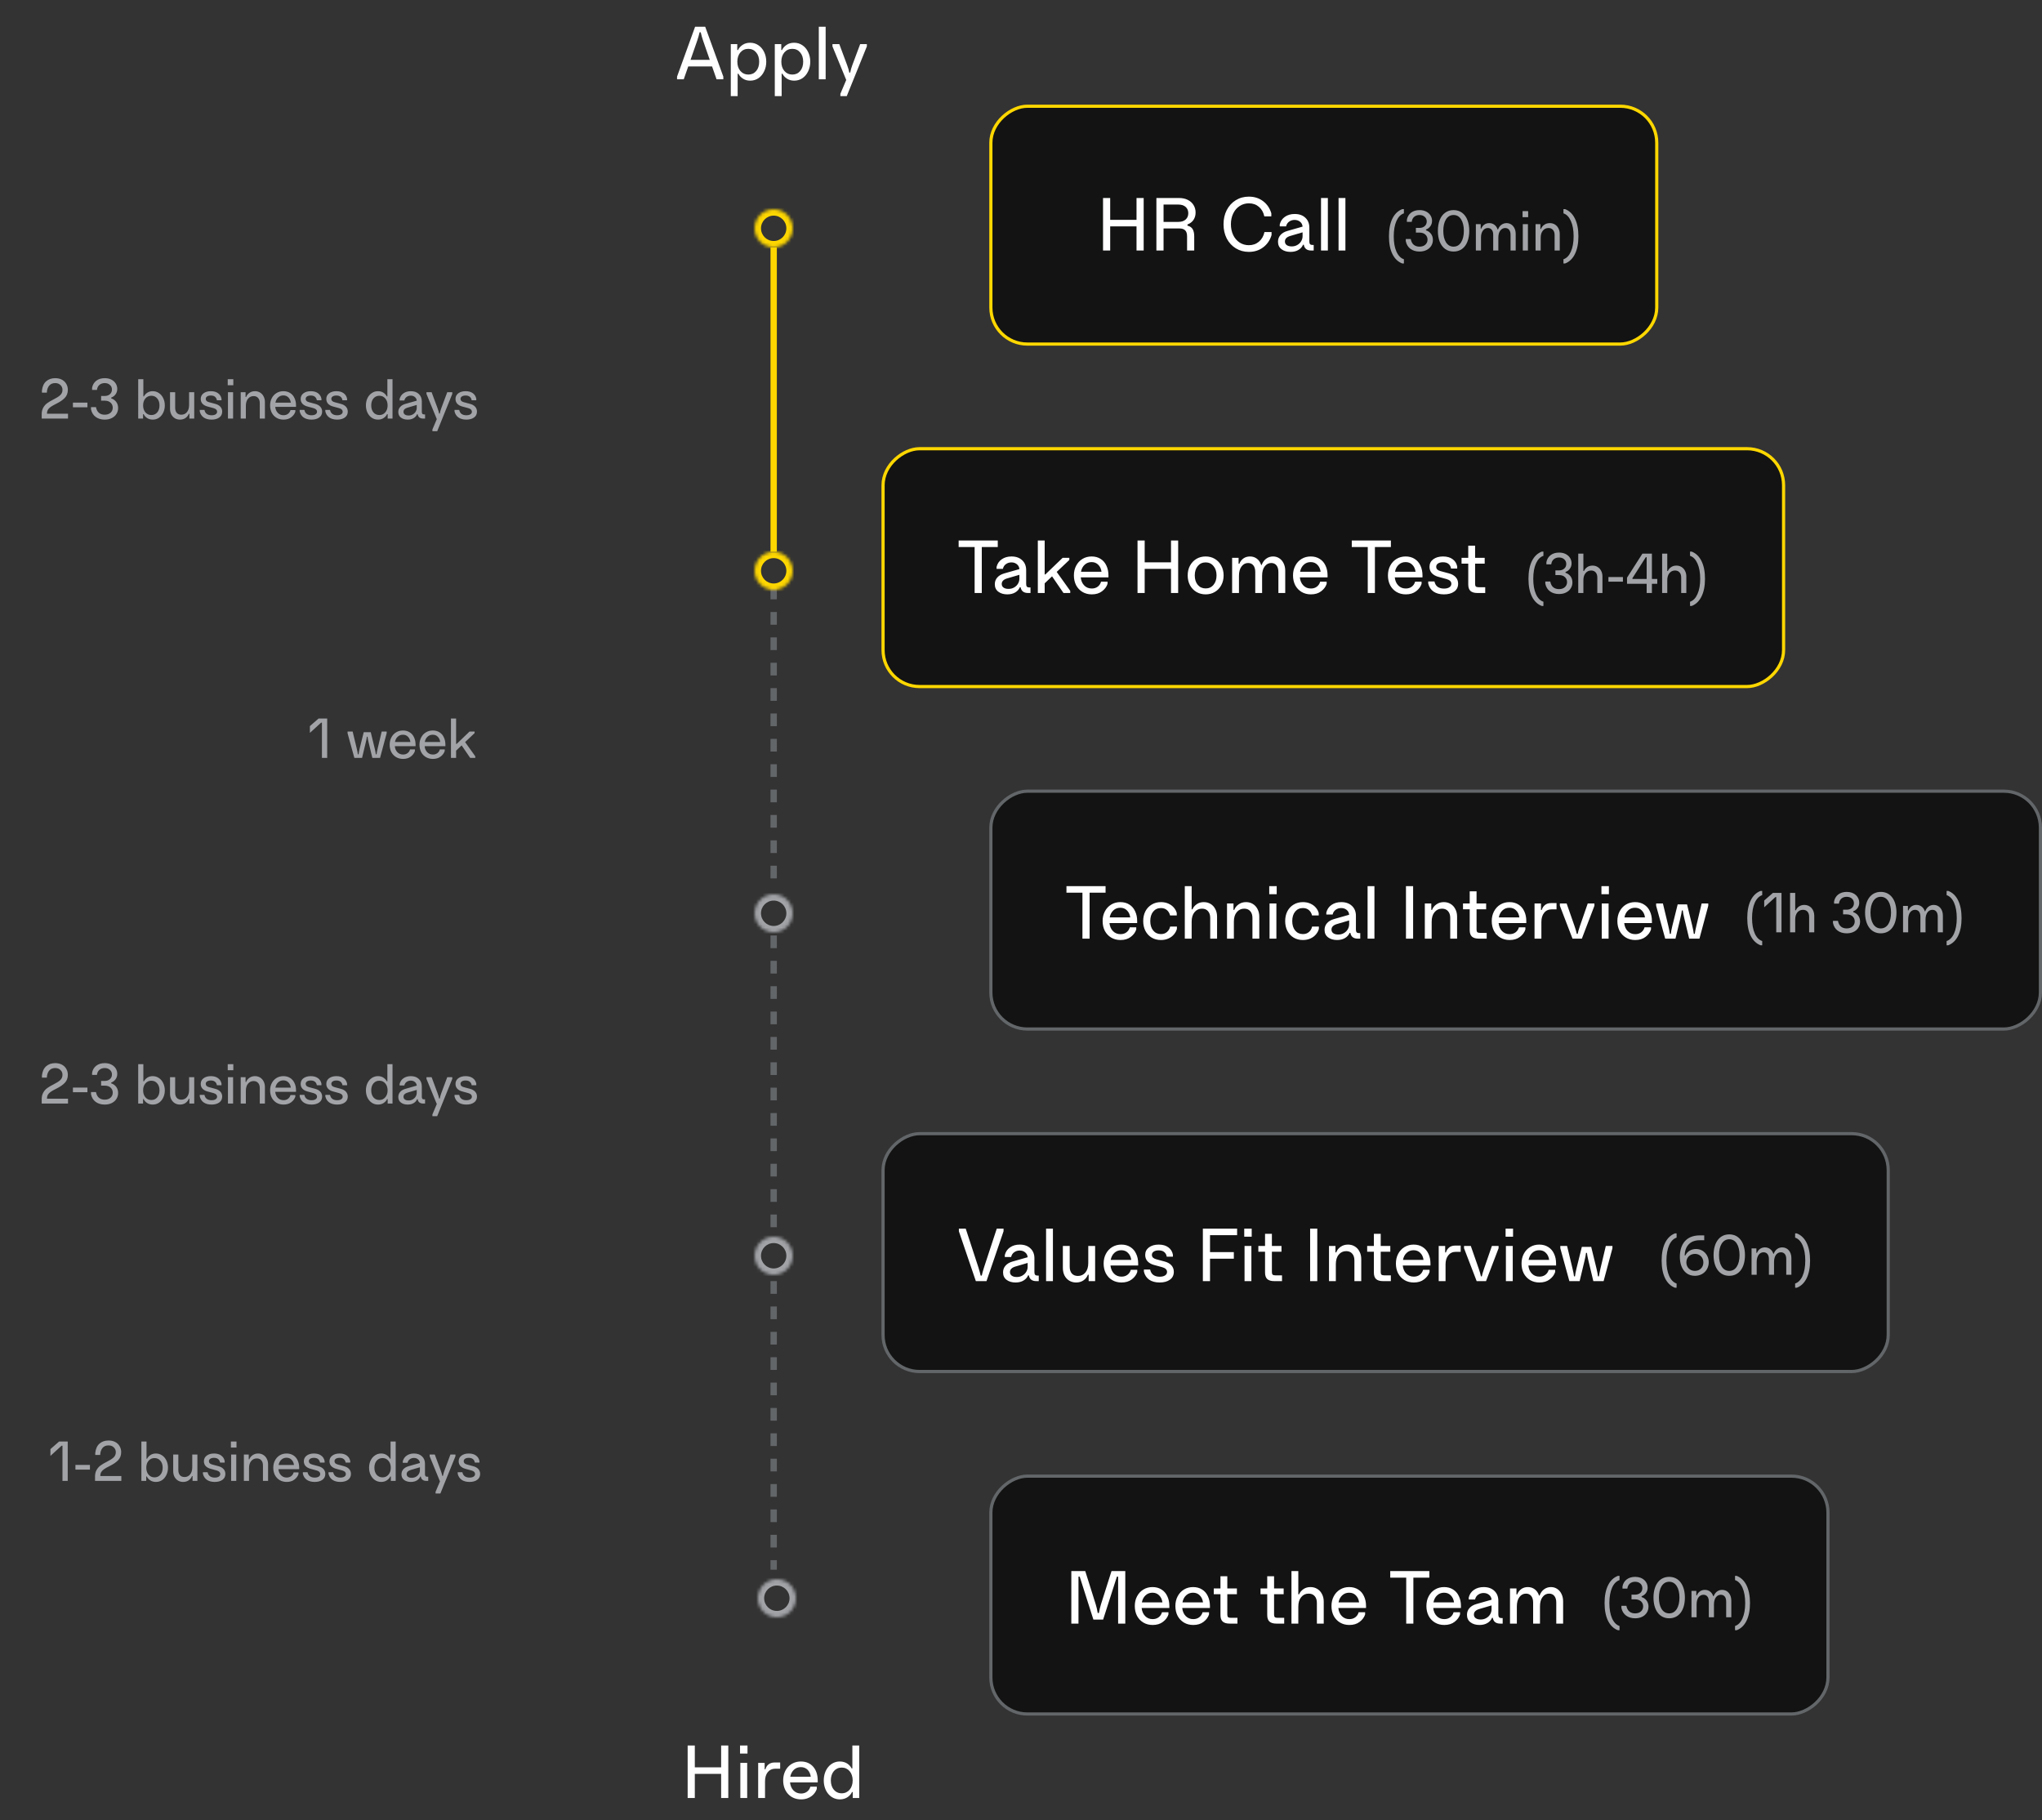 <svg width="644" height="574" viewBox="0 0 644 574" fill="none" xmlns="http://www.w3.org/2000/svg">
<rect x="0" y="0" width="644" height="574" fill="#333333" stroke="none"/>
<line x1="244" y1="295" x2="244" y2="387" stroke="#636669" stroke-width="2" stroke-dasharray="4 4"/>
<line x1="244" y1="404" x2="244" y2="495" stroke="#636669" stroke-width="2" stroke-dasharray="4 4"/>
<line x1="244" y1="185" x2="244" y2="277" stroke="#636669" stroke-width="2" stroke-dasharray="4 4"/>
<mask id="path-4-inside-1_3012_10430" fill="white">
<path d="M244 186C247.314 186 250 183.314 250 180C250 176.686 247.314 174 244 174C240.686 174 238 176.686 238 180C238 183.314 240.686 186 244 186Z"/>
</mask>
<path d="M244 188C248.418 188 252 184.418 252 180H248C248 182.209 246.209 184 244 184V188ZM252 180C252 175.582 248.418 172 244 172V176C246.209 176 248 177.791 248 180H252ZM244 172C239.582 172 236 175.582 236 180H240C240 177.791 241.791 176 244 176V172ZM236 180C236 184.418 239.582 188 244 188V184C241.791 184 240 182.209 240 180H236Z" fill="#FFD700" mask="url(#path-4-inside-1_3012_10430)"/>
<mask id="path-6-inside-2_3012_10430" fill="white">
<path d="M244 294C247.314 294 250 291.314 250 288C250 284.686 247.314 282 244 282C240.686 282 238 284.686 238 288C238 291.314 240.686 294 244 294Z"/>
</mask>
<path d="M244 296C248.418 296 252 292.418 252 288H248C248 290.209 246.209 292 244 292V296ZM252 288C252 283.582 248.418 280 244 280V284C246.209 284 248 285.791 248 288H252ZM244 280C239.582 280 236 283.582 236 288H240C240 285.791 241.791 284 244 284V280ZM236 288C236 292.418 239.582 296 244 296V292C241.791 292 240 290.209 240 288H236Z" fill="#A1A3A7" mask="url(#path-6-inside-2_3012_10430)"/>
<path d="M219.216 8.44H222.408L228.12 24.16V25H225.984L224.568 20.944H217.056L215.64 25H213.528V24.16L219.216 8.44ZM217.776 18.88H223.848L221.736 12.808C221.432 11.912 221.184 11.04 220.992 10.192H220.632C220.44 11.04 220.192 11.912 219.888 12.808L217.776 18.88ZM236.596 25.432C235.716 25.432 234.956 25.224 234.316 24.808C233.676 24.392 233.196 23.872 232.876 23.248H232.636V30.304H230.476V13.912H232.516V15.784H232.756C233.044 15.144 233.524 14.6 234.196 14.152C234.868 13.704 235.66 13.48 236.572 13.48C237.548 13.48 238.42 13.744 239.188 14.272C239.956 14.784 240.556 15.496 240.988 16.408C241.436 17.32 241.66 18.336 241.66 19.456C241.66 20.576 241.436 21.592 240.988 22.504C240.556 23.416 239.956 24.136 239.188 24.664C238.42 25.176 237.556 25.432 236.596 25.432ZM235.996 23.512C237.02 23.512 237.844 23.144 238.468 22.408C239.108 21.656 239.428 20.672 239.428 19.456C239.428 18.24 239.108 17.264 238.468 16.528C237.844 15.776 237.02 15.4 235.996 15.4C234.988 15.4 234.156 15.776 233.5 16.528C232.86 17.28 232.54 18.256 232.54 19.456C232.54 20.656 232.86 21.632 233.5 22.384C234.156 23.136 234.988 23.512 235.996 23.512ZM250.473 25.432C249.593 25.432 248.833 25.224 248.193 24.808C247.553 24.392 247.073 23.872 246.753 23.248H246.513V30.304H244.353V13.912H246.393V15.784H246.633C246.921 15.144 247.401 14.6 248.073 14.152C248.745 13.704 249.537 13.48 250.449 13.48C251.425 13.48 252.297 13.744 253.065 14.272C253.833 14.784 254.433 15.496 254.865 16.408C255.313 17.32 255.537 18.336 255.537 19.456C255.537 20.576 255.313 21.592 254.865 22.504C254.433 23.416 253.833 24.136 253.065 24.664C252.297 25.176 251.433 25.432 250.473 25.432ZM249.873 23.512C250.897 23.512 251.721 23.144 252.345 22.408C252.985 21.656 253.305 20.672 253.305 19.456C253.305 18.24 252.985 17.264 252.345 16.528C251.721 15.776 250.897 15.4 249.873 15.4C248.865 15.4 248.033 15.776 247.377 16.528C246.737 17.28 246.417 18.256 246.417 19.456C246.417 20.656 246.737 21.632 247.377 22.384C248.033 23.136 248.865 23.512 249.873 23.512ZM258.231 25V8.44H260.391V25H258.231ZM271.276 13.912H273.388V14.632L267.052 30.304H265.036V29.584L266.884 25.216L262.54 14.632V13.912H264.7L267.172 20.56C267.524 21.504 267.748 22.28 267.844 22.888H268.132C268.292 22.088 268.516 21.304 268.804 20.536L271.276 13.912Z" fill="white"/>
<path d="M216.872 567H219.128V559.392H227.432V567H229.688V550.44H227.432V557.328H219.128V550.44H216.872V567ZM233.39 552.984H235.742V550.44H233.39V552.984ZM233.486 567H235.646V555.912H233.486V567ZM239.111 567H241.271V561.696C241.271 559.416 242.423 557.76 244.535 557.76H246.047V555.792H244.319C242.567 555.792 241.703 556.824 241.391 557.952H241.151V555.912H239.111V567ZM257.892 561.456C257.892 557.976 255.924 555.48 252.588 555.48C249.324 555.48 246.996 557.952 246.996 561.456C246.996 564.936 249.276 567.432 252.636 567.432C255.468 567.432 257.1 565.704 257.604 564.12V563.424H255.564C255.228 564.72 254.124 565.584 252.636 565.584C250.692 565.584 249.372 564.168 249.156 562.08H257.892V561.456ZM252.564 557.256C254.34 557.256 255.444 558.48 255.708 560.304H249.228C249.588 558.456 250.836 557.256 252.564 557.256ZM264.859 555.48C261.931 555.48 259.795 558.048 259.795 561.456C259.795 564.864 261.931 567.432 264.883 567.432C266.851 567.432 268.171 566.28 268.699 565.128H268.939V567H270.979V550.44H268.819V557.664H268.579C268.003 556.512 266.731 555.48 264.859 555.48ZM265.459 557.4C267.475 557.4 268.915 559.032 268.915 561.456C268.915 563.88 267.475 565.512 265.459 565.512C263.419 565.512 262.027 563.88 262.027 561.456C262.027 559.032 263.419 557.4 265.459 557.4Z" fill="white"/>
<mask id="path-10-inside-3_3012_10430" fill="white">
<path d="M244 402C247.314 402 250 399.314 250 396C250 392.686 247.314 390 244 390C240.686 390 238 392.686 238 396C238 399.314 240.686 402 244 402Z"/>
</mask>
<path d="M244 404C248.418 404 252 400.418 252 396H248C248 398.209 246.209 400 244 400V404ZM252 396C252 391.582 248.418 388 244 388V392C246.209 392 248 393.791 248 396H252ZM244 388C239.582 388 236 391.582 236 396H240C240 393.791 241.791 392 244 392V388ZM236 396C236 400.418 239.582 404 244 404V400C241.791 400 240 398.209 240 396H236Z" fill="#A1A3A7" mask="url(#path-10-inside-3_3012_10430)"/>
<mask id="path-12-inside-4_3012_10430" fill="white">
<path d="M245 510C248.314 510 251 507.314 251 504C251 500.686 248.314 498 245 498C241.686 498 239 500.686 239 504C239 507.314 241.686 510 245 510Z"/>
</mask>
<path d="M245 512C249.418 512 253 508.418 253 504H249C249 506.209 247.209 508 245 508V512ZM253 504C253 499.582 249.418 496 245 496V500C247.209 500 249 501.791 249 504H253ZM245 496C240.582 496 237 499.582 237 504H241C241 501.791 242.791 500 245 500V496ZM237 504C237 508.418 240.582 512 245 512V508C242.791 508 241 506.209 241 504H237Z" fill="#A1A3A7" mask="url(#path-12-inside-4_3012_10430)"/>
<mask id="path-14-inside-5_3012_10430" fill="white">
<path d="M244 78C247.314 78 250 75.314 250 72C250 68.686 247.314 66 244 66C240.686 66 238 68.686 238 72C238 75.314 240.686 78 244 78Z"/>
</mask>
<path d="M244 80C248.418 80 252 76.418 252 72H248C248 74.209 246.209 76 244 76V80ZM252 72C252 67.582 248.418 64 244 64V68C246.209 68 248 69.791 248 72H252ZM244 64C239.582 64 236 67.582 236 72H240C240 69.791 241.791 68 244 68V64ZM236 72C236 76.418 239.582 80 244 80V76C241.791 76 240 74.209 240 72H236Z" fill="#FFD700" mask="url(#path-14-inside-5_3012_10430)"/>
<line x1="244" y1="78" x2="244" y2="174" stroke="#FFD700" stroke-width="2"/>
<rect x="576.5" y="465.5" width="75" height="264" rx="11.5" transform="rotate(90 576.5 465.5)" fill="#121312" stroke="#636669"/>
<path d="M337.872 495.44H342.264L345.552 505.88C345.808 506.68 346.024 507.608 346.2 508.664H346.56C346.72 507.736 346.944 506.808 347.232 505.88L350.544 495.44H354.888V512H352.632V497.192H352.248L347.904 510.728H344.832L340.512 497.192H340.128V512H337.872V495.44ZM368.785 507.08H360.049C360.161 508.136 360.529 508.984 361.153 509.624C361.777 510.264 362.569 510.584 363.529 510.584C364.265 510.584 364.889 510.392 365.401 510.008C365.929 509.608 366.281 509.08 366.457 508.424H368.497V509.12C368.209 510.016 367.633 510.792 366.769 511.448C365.921 512.104 364.841 512.432 363.529 512.432C362.425 512.432 361.441 512.176 360.577 511.664C359.729 511.152 359.065 510.448 358.585 509.552C358.121 508.64 357.889 507.608 357.889 506.456C357.889 505.304 358.129 504.28 358.609 503.384C359.089 502.472 359.753 501.76 360.601 501.248C361.449 500.736 362.409 500.48 363.481 500.48C364.569 500.48 365.513 500.736 366.313 501.248C367.113 501.744 367.721 502.448 368.137 503.36C368.569 504.256 368.785 505.288 368.785 506.456V507.08ZM363.457 502.256C362.593 502.256 361.865 502.536 361.273 503.096C360.681 503.64 360.297 504.376 360.121 505.304H366.601C366.473 504.376 366.129 503.64 365.569 503.096C365.025 502.536 364.321 502.256 363.457 502.256ZM381.584 507.08H372.848C372.96 508.136 373.328 508.984 373.952 509.624C374.576 510.264 375.368 510.584 376.328 510.584C377.064 510.584 377.688 510.392 378.2 510.008C378.728 509.608 379.08 509.08 379.256 508.424H381.296V509.12C381.008 510.016 380.432 510.792 379.568 511.448C378.72 512.104 377.64 512.432 376.328 512.432C375.224 512.432 374.24 512.176 373.376 511.664C372.528 511.152 371.864 510.448 371.384 509.552C370.92 508.64 370.688 507.608 370.688 506.456C370.688 505.304 370.928 504.28 371.408 503.384C371.888 502.472 372.552 501.76 373.4 501.248C374.248 500.736 375.208 500.48 376.28 500.48C377.368 500.48 378.312 500.736 379.112 501.248C379.912 501.744 380.52 502.448 380.936 503.36C381.368 504.256 381.584 505.288 381.584 506.456V507.08ZM376.256 502.256C375.392 502.256 374.664 502.536 374.072 503.096C373.48 503.64 373.096 504.376 372.92 505.304H379.4C379.272 504.376 378.928 503.64 378.368 503.096C377.824 502.536 377.12 502.256 376.256 502.256ZM390.258 510.176V512H387.81C386.818 512 386.082 511.784 385.602 511.352C385.138 510.92 384.906 510.232 384.906 509.288V502.736H382.794V500.912H384.906V497.072H387.066V500.912H390.09V502.736H387.066V509.168C387.066 509.536 387.146 509.8 387.306 509.96C387.482 510.104 387.77 510.176 388.17 510.176H390.258ZM405.005 510.176V512H402.557C401.565 512 400.829 511.784 400.349 511.352C399.885 510.92 399.653 510.232 399.653 509.288V502.736H397.541V500.912H399.653V497.072H401.813V500.912H404.837V502.736H401.813V509.168C401.813 509.536 401.893 509.8 402.053 509.96C402.229 510.104 402.517 510.176 402.917 510.176H405.005ZM407.299 495.44H409.459V502.76H409.699C409.987 502.104 410.443 501.56 411.067 501.128C411.691 500.696 412.435 500.48 413.299 500.48C414.099 500.48 414.811 500.672 415.435 501.056C416.075 501.44 416.571 501.984 416.923 502.688C417.291 503.376 417.475 504.168 417.475 505.064V512H415.315V505.472C415.315 504.56 415.083 503.848 414.619 503.336C414.171 502.808 413.539 502.544 412.723 502.544C411.763 502.544 410.979 502.912 410.371 503.648C409.763 504.368 409.459 505.368 409.459 506.648V512H407.299V495.44ZM430.814 507.08H422.078C422.19 508.136 422.558 508.984 423.182 509.624C423.806 510.264 424.598 510.584 425.558 510.584C426.294 510.584 426.918 510.392 427.43 510.008C427.958 509.608 428.31 509.08 428.486 508.424H430.526V509.12C430.238 510.016 429.662 510.792 428.798 511.448C427.95 512.104 426.87 512.432 425.558 512.432C424.454 512.432 423.47 512.176 422.606 511.664C421.758 511.152 421.094 510.448 420.614 509.552C420.15 508.64 419.918 507.608 419.918 506.456C419.918 505.304 420.158 504.28 420.638 503.384C421.118 502.472 421.782 501.76 422.63 501.248C423.478 500.736 424.438 500.48 425.51 500.48C426.598 500.48 427.542 500.736 428.342 501.248C429.142 501.744 429.75 502.448 430.166 503.36C430.598 504.256 430.814 505.288 430.814 506.456V507.08ZM425.486 502.256C424.622 502.256 423.894 502.536 423.302 503.096C422.71 503.64 422.326 504.376 422.15 505.304H428.63C428.502 504.376 428.158 503.64 427.598 503.096C427.054 502.536 426.35 502.256 425.486 502.256ZM438.449 495.44H450.785V497.504H445.745V512H443.489V497.504H438.449V495.44ZM460.75 507.08H452.014C452.126 508.136 452.494 508.984 453.118 509.624C453.742 510.264 454.534 510.584 455.494 510.584C456.23 510.584 456.854 510.392 457.366 510.008C457.894 509.608 458.246 509.08 458.422 508.424H460.462V509.12C460.174 510.016 459.598 510.792 458.734 511.448C457.886 512.104 456.806 512.432 455.494 512.432C454.39 512.432 453.406 512.176 452.542 511.664C451.694 511.152 451.03 510.448 450.55 509.552C450.086 508.64 449.854 507.608 449.854 506.456C449.854 505.304 450.094 504.28 450.574 503.384C451.054 502.472 451.718 501.76 452.566 501.248C453.414 500.736 454.374 500.48 455.446 500.48C456.534 500.48 457.478 500.736 458.278 501.248C459.078 501.744 459.686 502.448 460.102 503.36C460.534 504.256 460.75 505.288 460.75 506.456V507.08ZM455.422 502.256C454.558 502.256 453.83 502.536 453.238 503.096C452.646 503.64 452.262 504.376 452.086 505.304H458.566C458.438 504.376 458.094 503.64 457.534 503.096C456.99 502.536 456.286 502.256 455.422 502.256ZM473.909 510.248V512H473.141C471.781 512 470.997 511.392 470.789 510.176H470.549C470.277 510.848 469.797 511.392 469.109 511.808C468.421 512.224 467.581 512.432 466.589 512.432C465.453 512.432 464.509 512.152 463.757 511.592C463.021 511.032 462.653 510.248 462.653 509.24C462.653 508.408 462.909 507.704 463.421 507.128C463.933 506.536 464.661 506.104 465.605 505.832L470.405 504.464C470.357 503.824 470.093 503.312 469.613 502.928C469.149 502.544 468.573 502.352 467.885 502.352C467.245 502.352 466.677 502.528 466.181 502.88C465.685 503.216 465.357 503.72 465.197 504.392H463.205V503.768C463.461 502.744 464.005 501.944 464.837 501.368C465.685 500.776 466.709 500.48 467.909 500.48C469.333 500.48 470.461 500.88 471.293 501.68C472.125 502.464 472.541 503.504 472.541 504.8V509.144C472.541 509.528 472.613 509.808 472.757 509.984C472.901 510.16 473.141 510.248 473.477 510.248H473.909ZM466.973 510.704C467.645 510.704 468.237 510.552 468.749 510.248C469.277 509.944 469.685 509.544 469.973 509.048C470.261 508.552 470.405 508.024 470.405 507.464V506.264L466.565 507.392C465.413 507.728 464.837 508.312 464.837 509.144C464.837 509.64 465.029 510.024 465.413 510.296C465.797 510.568 466.317 510.704 466.973 510.704ZM476.219 500.912H478.259V502.784H478.499C478.771 502.08 479.195 501.52 479.771 501.104C480.363 500.688 481.059 500.48 481.859 500.48C482.675 500.48 483.395 500.712 484.019 501.176C484.643 501.64 485.099 502.304 485.387 503.168H485.531C485.867 502.288 486.347 501.624 486.971 501.176C487.611 500.712 488.331 500.48 489.131 500.48C489.867 500.48 490.523 500.672 491.099 501.056C491.691 501.44 492.147 501.976 492.467 502.664C492.803 503.336 492.971 504.112 492.971 504.992V512H490.811V505.376C490.811 504.48 490.611 503.784 490.211 503.288C489.811 502.792 489.259 502.544 488.555 502.544C487.723 502.544 487.035 502.904 486.491 503.624C485.947 504.328 485.675 505.32 485.675 506.6V512H483.515V505.376C483.515 504.48 483.315 503.784 482.915 503.288C482.515 502.792 481.963 502.544 481.259 502.544C480.427 502.544 479.739 502.904 479.195 503.624C478.651 504.328 478.379 505.32 478.379 506.6V512H476.219V500.912Z" fill="white"/>
<path d="M506.044 505.518C506.044 501 507.556 497.976 510.238 496.95H510.76V498.282C508.78 498.93 507.556 501.594 507.556 505.518C507.556 509.442 508.78 512.106 510.76 512.754V514.086H510.238C507.556 513.06 506.044 510.036 506.044 505.518ZM511.355 507.066C511.787 509.19 513.479 510.324 515.675 510.324C518.321 510.324 519.905 508.686 519.905 506.67C519.905 505.122 519.005 504.042 517.727 503.628V503.376C518.789 502.998 519.635 502.026 519.635 500.64C519.635 498.894 518.231 497.256 515.693 497.256C513.443 497.256 512.021 498.516 511.697 500.28V500.964H513.227C513.389 499.524 514.433 498.804 515.675 498.804C517.025 498.804 517.961 499.632 517.961 500.838C517.961 502.062 517.007 502.872 515.657 502.872H514.541V504.348H515.639C517.367 504.348 518.213 505.392 518.213 506.562C518.213 507.786 517.295 508.776 515.675 508.776C514.325 508.776 513.245 508.11 512.921 506.382H511.355V507.066ZM526.424 497.256C523.292 497.256 521.474 499.902 521.474 503.79C521.474 507.678 523.292 510.324 526.424 510.324C529.556 510.324 531.374 507.714 531.374 503.79C531.374 499.902 529.556 497.256 526.424 497.256ZM526.424 498.804C528.494 498.804 529.664 500.838 529.664 503.79C529.664 506.742 528.494 508.776 526.424 508.776C524.354 508.776 523.184 506.742 523.184 503.79C523.184 500.838 524.354 498.804 526.424 498.804ZM533.451 510H535.071V505.95C535.071 503.97 536.025 502.908 537.231 502.908C538.275 502.908 538.923 503.664 538.923 505.032V510H540.543V505.95C540.543 503.97 541.497 502.908 542.703 502.908C543.747 502.908 544.395 503.664 544.395 505.032V510H546.015V504.744C546.015 502.746 544.827 501.36 543.135 501.36C541.983 501.36 540.957 502.008 540.435 503.376H540.327C539.895 502.062 538.887 501.36 537.681 501.36C536.439 501.36 535.557 502.08 535.161 503.088H534.981V501.684H533.451V510ZM551.908 505.518C551.908 510.036 550.396 513.06 547.714 514.086H547.192V512.754C549.172 512.106 550.396 509.442 550.396 505.518C550.396 501.594 549.172 498.93 547.192 498.282V496.95H547.714C550.396 497.976 551.908 501 551.908 505.518Z" fill="#A1A3A7"/>
<rect x="595.5" y="357.5" width="75" height="317" rx="11.5" transform="rotate(90 595.5 357.5)" fill="#121312" stroke="#636669"/>
<path d="M302.408 387.44H304.568L308.552 399.632C308.904 400.736 309.144 401.608 309.272 402.248H309.632C309.76 401.608 310 400.736 310.352 399.632L314.36 387.44H316.496V388.28L311.12 404H307.76L302.408 388.28V387.44ZM327.599 402.248V404H326.831C325.471 404 324.687 403.392 324.479 402.176H324.239C323.967 402.848 323.487 403.392 322.799 403.808C322.111 404.224 321.271 404.432 320.279 404.432C319.143 404.432 318.199 404.152 317.447 403.592C316.711 403.032 316.343 402.248 316.343 401.24C316.343 400.408 316.599 399.704 317.111 399.128C317.623 398.536 318.351 398.104 319.295 397.832L324.095 396.464C324.047 395.824 323.783 395.312 323.303 394.928C322.839 394.544 322.263 394.352 321.575 394.352C320.935 394.352 320.367 394.528 319.871 394.88C319.375 395.216 319.047 395.72 318.887 396.392H316.895V395.768C317.151 394.744 317.695 393.944 318.527 393.368C319.375 392.776 320.399 392.48 321.599 392.48C323.023 392.48 324.151 392.88 324.983 393.68C325.815 394.464 326.231 395.504 326.231 396.8V401.144C326.231 401.528 326.303 401.808 326.447 401.984C326.591 402.16 326.831 402.248 327.167 402.248H327.599ZM320.663 402.704C321.335 402.704 321.927 402.552 322.439 402.248C322.967 401.944 323.375 401.544 323.663 401.048C323.951 400.552 324.095 400.024 324.095 399.464V398.264L320.255 399.392C319.103 399.728 318.527 400.312 318.527 401.144C318.527 401.64 318.719 402.024 319.103 402.296C319.487 402.568 320.007 402.704 320.663 402.704ZM329.908 404V387.44H332.068V404H329.908ZM345.377 404H343.337V401.984H343.097C342.825 402.704 342.361 403.296 341.705 403.76C341.049 404.208 340.273 404.432 339.377 404.432C338.577 404.432 337.857 404.24 337.217 403.856C336.593 403.472 336.097 402.936 335.729 402.248C335.377 401.544 335.201 400.744 335.201 399.848V392.912H337.361V399.44C337.361 400.352 337.585 401.072 338.033 401.6C338.497 402.112 339.137 402.368 339.953 402.368C340.913 402.368 341.697 402.008 342.305 401.288C342.913 400.552 343.217 399.544 343.217 398.264V392.912H345.377V404ZM358.956 399.08H350.22C350.332 400.136 350.7 400.984 351.324 401.624C351.948 402.264 352.74 402.584 353.7 402.584C354.436 402.584 355.06 402.392 355.572 402.008C356.1 401.608 356.452 401.08 356.628 400.424H358.668V401.12C358.38 402.016 357.804 402.792 356.94 403.448C356.092 404.104 355.012 404.432 353.7 404.432C352.596 404.432 351.612 404.176 350.748 403.664C349.9 403.152 349.236 402.448 348.756 401.552C348.292 400.64 348.06 399.608 348.06 398.456C348.06 397.304 348.3 396.28 348.78 395.384C349.26 394.472 349.924 393.76 350.772 393.248C351.62 392.736 352.58 392.48 353.652 392.48C354.74 392.48 355.684 392.736 356.484 393.248C357.284 393.744 357.892 394.448 358.308 395.36C358.74 396.256 358.956 397.288 358.956 398.456V399.08ZM353.628 394.256C352.764 394.256 352.036 394.536 351.444 395.096C350.852 395.64 350.468 396.376 350.292 397.304H356.772C356.644 396.376 356.3 395.64 355.74 395.096C355.196 394.536 354.492 394.256 353.628 394.256ZM365.419 392.48C366.683 392.48 367.699 392.768 368.467 393.344C369.235 393.904 369.715 394.672 369.907 395.648V396.296H367.963C367.867 395.672 367.603 395.184 367.171 394.832C366.755 394.48 366.171 394.304 365.419 394.304C364.763 394.304 364.243 394.432 363.859 394.688C363.475 394.944 363.283 395.288 363.283 395.72C363.283 396.072 363.403 396.368 363.643 396.608C363.899 396.832 364.243 397 364.675 397.112L367.267 397.808C368.195 398.048 368.915 398.448 369.427 399.008C369.939 399.568 370.195 400.256 370.195 401.072C370.195 402.128 369.787 402.952 368.971 403.544C368.155 404.136 367.075 404.432 365.731 404.432C364.387 404.432 363.283 404.136 362.419 403.544C361.571 402.936 361.019 402.088 360.763 401V400.352H362.731C362.891 401.12 363.227 401.688 363.739 402.056C364.267 402.424 364.931 402.608 365.731 402.608C366.451 402.608 367.019 402.472 367.435 402.2C367.851 401.928 368.059 401.56 368.059 401.096C368.059 400.392 367.555 399.896 366.547 399.608L363.907 398.888C363.091 398.664 362.427 398.288 361.915 397.76C361.419 397.216 361.171 396.544 361.171 395.744C361.171 394.752 361.563 393.96 362.347 393.368C363.147 392.776 364.171 392.48 365.419 392.48ZM379.356 404V387.44H390.156V389.504H381.612V394.856H389.124V396.92H381.612V404H379.356ZM392.405 389.984V387.44H394.757V389.984H392.405ZM392.501 404V392.912H394.661V404H392.501ZM404.318 402.176V404H401.87C400.878 404 400.142 403.784 399.662 403.352C399.198 402.92 398.966 402.232 398.966 401.288V394.736H396.854V392.912H398.966V389.072H401.126V392.912H404.15V394.736H401.126V401.168C401.126 401.536 401.206 401.8 401.366 401.96C401.542 402.104 401.83 402.176 402.23 402.176H404.318ZM413.185 404V387.44H415.441V404H413.185ZM419.133 392.912H421.173V394.928H421.413C421.685 394.208 422.149 393.624 422.805 393.176C423.461 392.712 424.237 392.48 425.133 392.48C425.933 392.48 426.645 392.672 427.269 393.056C427.909 393.44 428.405 393.984 428.757 394.688C429.125 395.376 429.309 396.168 429.309 397.064V404H427.149V397.472C427.149 396.56 426.917 395.848 426.453 395.336C426.005 394.808 425.373 394.544 424.557 394.544C423.597 394.544 422.813 394.912 422.205 395.648C421.597 396.368 421.293 397.368 421.293 398.648V404H419.133V392.912ZM438.64 402.176V404H436.192C435.2 404 434.464 403.784 433.984 403.352C433.52 402.92 433.288 402.232 433.288 401.288V394.736H431.176V392.912H433.288V389.072H435.448V392.912H438.472V394.736H435.448V401.168C435.448 401.536 435.528 401.8 435.688 401.96C435.864 402.104 436.152 402.176 436.552 402.176H438.64ZM451.134 399.08H442.398C442.51 400.136 442.878 400.984 443.502 401.624C444.126 402.264 444.918 402.584 445.878 402.584C446.614 402.584 447.238 402.392 447.75 402.008C448.278 401.608 448.63 401.08 448.806 400.424H450.846V401.12C450.558 402.016 449.982 402.792 449.118 403.448C448.27 404.104 447.19 404.432 445.878 404.432C444.774 404.432 443.79 404.176 442.926 403.664C442.078 403.152 441.414 402.448 440.934 401.552C440.47 400.64 440.238 399.608 440.238 398.456C440.238 397.304 440.478 396.28 440.958 395.384C441.438 394.472 442.102 393.76 442.95 393.248C443.798 392.736 444.758 392.48 445.83 392.48C446.918 392.48 447.862 392.736 448.662 393.248C449.462 393.744 450.07 394.448 450.486 395.36C450.918 396.256 451.134 397.288 451.134 398.456V399.08ZM445.806 394.256C444.942 394.256 444.214 394.536 443.622 395.096C443.03 395.64 442.646 396.376 442.47 397.304H448.95C448.822 396.376 448.478 395.64 447.918 395.096C447.374 394.536 446.67 394.256 445.806 394.256ZM453.733 392.912H455.773V394.952H456.013C456.189 394.328 456.517 393.816 456.997 393.416C457.477 393 458.125 392.792 458.941 392.792H460.669V394.76H459.157C458.133 394.76 457.333 395.128 456.757 395.864C456.181 396.584 455.893 397.528 455.893 398.696V404H453.733V392.912ZM461.723 392.912H463.859L466.379 400.136C466.683 401 466.907 401.784 467.051 402.488H467.339C467.435 401.96 467.659 401.176 468.011 400.136L470.507 392.912H472.619V393.632L468.659 404H465.707L461.723 393.632V392.912ZM474.831 389.984V387.44H477.183V389.984H474.831ZM474.927 404V392.912H477.087V404H474.927ZM490.752 399.08H482.016C482.128 400.136 482.496 400.984 483.12 401.624C483.744 402.264 484.536 402.584 485.496 402.584C486.232 402.584 486.856 402.392 487.368 402.008C487.896 401.608 488.248 401.08 488.424 400.424H490.464V401.12C490.176 402.016 489.6 402.792 488.736 403.448C487.888 404.104 486.808 404.432 485.496 404.432C484.392 404.432 483.408 404.176 482.544 403.664C481.696 403.152 481.032 402.448 480.552 401.552C480.088 400.64 479.856 399.608 479.856 398.456C479.856 397.304 480.096 396.28 480.576 395.384C481.056 394.472 481.72 393.76 482.568 393.248C483.416 392.736 484.376 392.48 485.448 392.48C486.536 392.48 487.48 392.736 488.28 393.248C489.08 393.744 489.688 394.448 490.104 395.36C490.536 396.256 490.752 397.288 490.752 398.456V399.08ZM485.424 394.256C484.56 394.256 483.832 394.536 483.24 395.096C482.648 395.64 482.264 396.376 482.088 397.304H488.568C488.44 396.376 488.096 395.64 487.536 395.096C486.992 394.536 486.288 394.256 485.424 394.256ZM492.085 392.912H494.221L495.925 399.992C496.181 401.032 496.341 401.864 496.405 402.488H496.717C496.781 401.88 496.941 401.04 497.197 399.968L498.877 393.2H501.829L503.485 399.968C503.741 401.04 503.901 401.88 503.965 402.488H504.277C504.325 401.992 504.485 401.16 504.757 399.992L506.437 392.912H508.525V393.632L505.741 404H502.501L500.965 397.592C500.709 396.552 500.549 395.72 500.485 395.096H500.197C500.133 395.72 499.973 396.552 499.717 397.592L498.181 404H494.941L492.085 393.632V392.912Z" fill="white"/>
<path d="M524.044 397.518C524.044 393 525.556 389.976 528.238 388.95H528.76V390.282C526.78 390.93 525.556 393.594 525.556 397.518C525.556 401.442 526.78 404.106 528.76 404.754V406.086H528.238C525.556 405.06 524.044 402.036 524.044 397.518ZM534.881 393.864C533.351 393.864 532.091 394.674 531.551 395.862H531.299C531.407 393.036 532.991 391.11 535.997 391.11H537.473V389.58H536.033C531.803 389.58 529.787 392.37 529.787 396.33C529.787 397.392 529.949 398.382 530.273 399.246C530.975 401.1 532.397 402.324 534.521 402.324C537.185 402.324 538.895 400.38 538.895 398.04C538.895 395.736 537.203 393.864 534.881 393.864ZM534.575 395.412C536.051 395.412 537.203 396.51 537.203 398.094C537.203 399.678 536.069 400.776 534.521 400.776C532.991 400.776 531.839 399.642 531.839 398.094C531.839 396.51 532.991 395.412 534.575 395.412ZM545.373 389.256C542.241 389.256 540.423 391.902 540.423 395.79C540.423 399.678 542.241 402.324 545.373 402.324C548.505 402.324 550.323 399.714 550.323 395.79C550.323 391.902 548.505 389.256 545.373 389.256ZM545.373 390.804C547.443 390.804 548.613 392.838 548.613 395.79C548.613 398.742 547.443 400.776 545.373 400.776C543.303 400.776 542.133 398.742 542.133 395.79C542.133 392.838 543.303 390.804 545.373 390.804ZM552.4 402H554.02V397.95C554.02 395.97 554.974 394.908 556.18 394.908C557.224 394.908 557.872 395.664 557.872 397.032V402H559.492V397.95C559.492 395.97 560.446 394.908 561.652 394.908C562.696 394.908 563.344 395.664 563.344 397.032V402H564.964V396.744C564.964 394.746 563.776 393.36 562.084 393.36C560.932 393.36 559.906 394.008 559.384 395.376H559.276C558.844 394.062 557.836 393.36 556.63 393.36C555.388 393.36 554.506 394.08 554.11 395.088H553.93V393.684H552.4V402ZM570.857 397.518C570.857 402.036 569.345 405.06 566.663 406.086H566.141V404.754C568.121 404.106 569.345 401.442 569.345 397.518C569.345 393.594 568.121 390.93 566.141 390.282V388.95H566.663C569.345 389.976 570.857 393 570.857 397.518Z" fill="#A1A3A7"/>
<rect x="643.5" y="249.5" width="75" height="331" rx="11.5" transform="rotate(90 643.5 249.5)" fill="#121312" stroke="#636669"/>
<path d="M336.336 279.44H348.672V281.504H343.632V296H341.376V281.504H336.336V279.44ZM358.637 291.08H349.901C350.013 292.136 350.381 292.984 351.005 293.624C351.629 294.264 352.421 294.584 353.381 294.584C354.117 294.584 354.741 294.392 355.253 294.008C355.781 293.608 356.133 293.08 356.309 292.424H358.349V293.12C358.061 294.016 357.485 294.792 356.621 295.448C355.773 296.104 354.693 296.432 353.381 296.432C352.277 296.432 351.293 296.176 350.429 295.664C349.581 295.152 348.917 294.448 348.437 293.552C347.973 292.64 347.741 291.608 347.741 290.456C347.741 289.304 347.981 288.28 348.461 287.384C348.941 286.472 349.605 285.76 350.453 285.248C351.301 284.736 352.261 284.48 353.333 284.48C354.421 284.48 355.365 284.736 356.165 285.248C356.965 285.744 357.573 286.448 357.989 287.36C358.421 288.256 358.637 289.288 358.637 290.456V291.08ZM353.309 286.256C352.445 286.256 351.717 286.536 351.125 287.096C350.533 287.64 350.149 288.376 349.973 289.304H356.453C356.325 288.376 355.981 287.64 355.421 287.096C354.877 286.536 354.173 286.256 353.309 286.256ZM366.132 284.48C367.044 284.48 367.852 284.648 368.556 284.984C369.276 285.32 369.852 285.76 370.284 286.304C370.716 286.832 370.996 287.384 371.124 287.96V288.68H369.012C368.852 287.992 368.524 287.432 368.028 287C367.532 286.568 366.9 286.352 366.132 286.352C365.124 286.352 364.308 286.728 363.684 287.48C363.076 288.232 362.772 289.224 362.772 290.456C362.772 291.688 363.076 292.68 363.684 293.432C364.308 294.184 365.124 294.56 366.132 294.56C366.9 294.56 367.532 294.344 368.028 293.912C368.54 293.48 368.876 292.904 369.036 292.184H371.172V292.904C371.028 293.496 370.732 294.064 370.284 294.608C369.852 295.152 369.276 295.592 368.556 295.928C367.852 296.264 367.044 296.432 366.132 296.432C365.044 296.432 364.076 296.184 363.228 295.688C362.38 295.176 361.716 294.464 361.236 293.552C360.772 292.64 360.54 291.608 360.54 290.456C360.54 289.304 360.772 288.272 361.236 287.36C361.716 286.448 362.38 285.744 363.228 285.248C364.076 284.736 365.044 284.48 366.132 284.48ZM373.66 279.44H375.82V286.76H376.06C376.348 286.104 376.804 285.56 377.428 285.128C378.052 284.696 378.796 284.48 379.66 284.48C380.46 284.48 381.172 284.672 381.796 285.056C382.436 285.44 382.932 285.984 383.284 286.688C383.652 287.376 383.836 288.168 383.836 289.064V296H381.676V289.472C381.676 288.56 381.444 287.848 380.98 287.336C380.532 286.808 379.9 286.544 379.084 286.544C378.124 286.544 377.34 286.912 376.732 287.648C376.124 288.368 375.82 289.368 375.82 290.648V296H373.66V279.44ZM386.975 284.912H389.015V286.928H389.255C389.527 286.208 389.991 285.624 390.647 285.176C391.303 284.712 392.079 284.48 392.975 284.48C393.775 284.48 394.487 284.672 395.111 285.056C395.751 285.44 396.247 285.984 396.599 286.688C396.967 287.376 397.151 288.168 397.151 289.064V296H394.991V289.472C394.991 288.56 394.759 287.848 394.295 287.336C393.847 286.808 393.215 286.544 392.399 286.544C391.439 286.544 390.655 286.912 390.047 287.648C389.439 288.368 389.135 289.368 389.135 290.648V296H386.975V284.912ZM400.289 281.984V279.44H402.641V281.984H400.289ZM400.385 296V284.912H402.545V296H400.385ZM410.906 284.48C411.818 284.48 412.626 284.648 413.33 284.984C414.05 285.32 414.626 285.76 415.058 286.304C415.49 286.832 415.77 287.384 415.898 287.96V288.68H413.786C413.626 287.992 413.298 287.432 412.802 287C412.306 286.568 411.674 286.352 410.906 286.352C409.898 286.352 409.082 286.728 408.458 287.48C407.85 288.232 407.546 289.224 407.546 290.456C407.546 291.688 407.85 292.68 408.458 293.432C409.082 294.184 409.898 294.56 410.906 294.56C411.674 294.56 412.306 294.344 412.802 293.912C413.314 293.48 413.65 292.904 413.81 292.184H415.946V292.904C415.802 293.496 415.506 294.064 415.058 294.608C414.626 295.152 414.05 295.592 413.33 295.928C412.626 296.264 411.818 296.432 410.906 296.432C409.818 296.432 408.85 296.184 408.002 295.688C407.154 295.176 406.49 294.464 406.01 293.552C405.546 292.64 405.314 291.608 405.314 290.456C405.314 289.304 405.546 288.272 406.01 287.36C406.49 286.448 407.154 285.744 408.002 285.248C408.85 284.736 409.818 284.48 410.906 284.48ZM428.994 294.248V296H428.226C426.866 296 426.082 295.392 425.874 294.176H425.634C425.362 294.848 424.882 295.392 424.194 295.808C423.506 296.224 422.666 296.432 421.674 296.432C420.538 296.432 419.594 296.152 418.842 295.592C418.106 295.032 417.738 294.248 417.738 293.24C417.738 292.408 417.994 291.704 418.506 291.128C419.018 290.536 419.746 290.104 420.69 289.832L425.49 288.464C425.442 287.824 425.178 287.312 424.698 286.928C424.234 286.544 423.658 286.352 422.97 286.352C422.33 286.352 421.762 286.528 421.266 286.88C420.77 287.216 420.442 287.72 420.282 288.392H418.29V287.768C418.546 286.744 419.09 285.944 419.922 285.368C420.77 284.776 421.794 284.48 422.994 284.48C424.418 284.48 425.546 284.88 426.378 285.68C427.21 286.464 427.626 287.504 427.626 288.8V293.144C427.626 293.528 427.698 293.808 427.842 293.984C427.986 294.16 428.226 294.248 428.562 294.248H428.994ZM422.058 294.704C422.73 294.704 423.322 294.552 423.834 294.248C424.362 293.944 424.77 293.544 425.058 293.048C425.346 292.552 425.49 292.024 425.49 291.464V290.264L421.65 291.392C420.498 291.728 419.922 292.312 419.922 293.144C419.922 293.64 420.114 294.024 420.498 294.296C420.882 294.568 421.402 294.704 422.058 294.704ZM431.304 296V279.44H433.464V296H431.304ZM443.409 296V279.44H445.665V296H443.409ZM449.357 284.912H451.397V286.928H451.637C451.909 286.208 452.373 285.624 453.029 285.176C453.685 284.712 454.461 284.48 455.357 284.48C456.157 284.48 456.869 284.672 457.493 285.056C458.133 285.44 458.629 285.984 458.981 286.688C459.349 287.376 459.533 288.168 459.533 289.064V296H457.373V289.472C457.373 288.56 457.141 287.848 456.677 287.336C456.229 286.808 455.597 286.544 454.781 286.544C453.821 286.544 453.037 286.912 452.429 287.648C451.821 288.368 451.517 289.368 451.517 290.648V296H449.357V284.912ZM468.864 294.176V296H466.416C465.424 296 464.688 295.784 464.208 295.352C463.744 294.92 463.512 294.232 463.512 293.288V286.736H461.4V284.912H463.512V281.072H465.672V284.912H468.696V286.736H465.672V293.168C465.672 293.536 465.752 293.8 465.912 293.96C466.088 294.104 466.376 294.176 466.776 294.176H468.864ZM481.359 291.08H472.623C472.735 292.136 473.103 292.984 473.727 293.624C474.351 294.264 475.143 294.584 476.103 294.584C476.839 294.584 477.463 294.392 477.975 294.008C478.503 293.608 478.855 293.08 479.031 292.424H481.071V293.12C480.783 294.016 480.207 294.792 479.343 295.448C478.495 296.104 477.415 296.432 476.103 296.432C474.999 296.432 474.015 296.176 473.151 295.664C472.303 295.152 471.639 294.448 471.159 293.552C470.695 292.64 470.463 291.608 470.463 290.456C470.463 289.304 470.703 288.28 471.183 287.384C471.663 286.472 472.327 285.76 473.175 285.248C474.023 284.736 474.983 284.48 476.055 284.48C477.143 284.48 478.087 284.736 478.887 285.248C479.687 285.744 480.295 286.448 480.711 287.36C481.143 288.256 481.359 289.288 481.359 290.456V291.08ZM476.031 286.256C475.167 286.256 474.439 286.536 473.847 287.096C473.255 287.64 472.871 288.376 472.695 289.304H479.175C479.047 288.376 478.703 287.64 478.143 287.096C477.599 286.536 476.895 286.256 476.031 286.256ZM483.958 284.912H485.998V286.952H486.238C486.414 286.328 486.742 285.816 487.222 285.416C487.702 285 488.35 284.792 489.166 284.792H490.894V286.76H489.382C488.358 286.76 487.558 287.128 486.982 287.864C486.406 288.584 486.118 289.528 486.118 290.696V296H483.958V284.912ZM491.948 284.912H494.084L496.604 292.136C496.908 293 497.132 293.784 497.276 294.488H497.564C497.66 293.96 497.884 293.176 498.236 292.136L500.732 284.912H502.844V285.632L498.884 296H495.932L491.948 285.632V284.912ZM505.056 281.984V279.44H507.408V281.984H505.056ZM505.152 296V284.912H507.312V296H505.152ZM520.977 291.08H512.241C512.353 292.136 512.721 292.984 513.345 293.624C513.969 294.264 514.761 294.584 515.721 294.584C516.457 294.584 517.081 294.392 517.593 294.008C518.121 293.608 518.473 293.08 518.649 292.424H520.689V293.12C520.401 294.016 519.825 294.792 518.961 295.448C518.113 296.104 517.033 296.432 515.721 296.432C514.617 296.432 513.633 296.176 512.769 295.664C511.921 295.152 511.257 294.448 510.777 293.552C510.313 292.64 510.081 291.608 510.081 290.456C510.081 289.304 510.321 288.28 510.801 287.384C511.281 286.472 511.945 285.76 512.793 285.248C513.641 284.736 514.601 284.48 515.673 284.48C516.761 284.48 517.705 284.736 518.505 285.248C519.305 285.744 519.913 286.448 520.329 287.36C520.761 288.256 520.977 289.288 520.977 290.456V291.08ZM515.649 286.256C514.785 286.256 514.057 286.536 513.465 287.096C512.873 287.64 512.489 288.376 512.313 289.304H518.793C518.665 288.376 518.321 287.64 517.761 287.096C517.217 286.536 516.513 286.256 515.649 286.256ZM522.309 284.912H524.445L526.149 291.992C526.405 293.032 526.565 293.864 526.629 294.488H526.941C527.005 293.88 527.165 293.04 527.421 291.968L529.101 285.2H532.053L533.709 291.968C533.965 293.04 534.125 293.88 534.189 294.488H534.501C534.549 293.992 534.709 293.16 534.981 291.992L536.661 284.912H538.749V285.632L535.965 296H532.725L531.189 289.592C530.933 288.552 530.773 287.72 530.709 287.096H530.421C530.357 287.72 530.197 288.552 529.941 289.592L528.405 296H525.165L522.309 285.632V284.912Z" fill="white"/>
<path d="M551.044 289.518C551.044 285 552.556 281.976 555.238 280.95H555.76V282.282C553.78 282.93 552.556 285.594 552.556 289.518C552.556 293.442 553.78 296.106 555.76 296.754V298.086H555.238C552.556 297.06 551.044 294.036 551.044 289.518ZM559.919 282.894H560.189V294H561.845V281.58H559.127L556.391 283.974V286.116L559.919 282.894ZM564.547 294H566.167V289.986C566.167 288.006 567.211 286.908 568.615 286.908C569.839 286.908 570.559 287.736 570.559 289.104V294H572.179V288.798C572.179 286.764 570.865 285.36 569.047 285.36C567.661 285.36 566.743 286.17 566.347 287.07H566.167V281.58H564.547V294ZM578.082 291.066C578.514 293.19 580.206 294.324 582.402 294.324C585.048 294.324 586.632 292.686 586.632 290.67C586.632 289.122 585.732 288.042 584.454 287.628V287.376C585.516 286.998 586.362 286.026 586.362 284.64C586.362 282.894 584.958 281.256 582.42 281.256C580.17 281.256 578.748 282.516 578.424 284.28V284.964H579.954C580.116 283.524 581.16 282.804 582.402 282.804C583.752 282.804 584.688 283.632 584.688 284.838C584.688 286.062 583.734 286.872 582.384 286.872H581.268V288.348H582.366C584.094 288.348 584.94 289.392 584.94 290.562C584.94 291.786 584.022 292.776 582.402 292.776C581.052 292.776 579.972 292.11 579.648 290.382H578.082V291.066ZM593.151 281.256C590.019 281.256 588.201 283.902 588.201 287.79C588.201 291.678 590.019 294.324 593.151 294.324C596.283 294.324 598.101 291.714 598.101 287.79C598.101 283.902 596.283 281.256 593.151 281.256ZM593.151 282.804C595.221 282.804 596.391 284.838 596.391 287.79C596.391 290.742 595.221 292.776 593.151 292.776C591.081 292.776 589.911 290.742 589.911 287.79C589.911 284.838 591.081 282.804 593.151 282.804ZM600.178 294H601.798V289.95C601.798 287.97 602.752 286.908 603.958 286.908C605.002 286.908 605.65 287.664 605.65 289.032V294H607.27V289.95C607.27 287.97 608.224 286.908 609.43 286.908C610.474 286.908 611.122 287.664 611.122 289.032V294H612.742V288.744C612.742 286.746 611.554 285.36 609.862 285.36C608.71 285.36 607.684 286.008 607.162 287.376H607.054C606.622 286.062 605.614 285.36 604.408 285.36C603.166 285.36 602.284 286.08 601.888 287.088H601.708V285.684H600.178V294ZM618.634 289.518C618.634 294.036 617.122 297.06 614.44 298.086H613.918V296.754C615.898 296.106 617.122 293.442 617.122 289.518C617.122 285.594 615.898 282.93 613.918 282.282V280.95H614.44C617.122 281.976 618.634 285 618.634 289.518Z" fill="#A1A3A7"/>
<rect x="562.5" y="141.5" width="75" height="284" rx="11.5" transform="rotate(90 562.5 141.5)" fill="#121312" stroke="#FFD700"/>
<path d="M302.336 170.44H314.672V172.504H309.632V187H307.376V172.504H302.336V170.44ZM324.997 185.248V187H324.229C322.869 187 322.085 186.392 321.877 185.176H321.637C321.365 185.848 320.885 186.392 320.197 186.808C319.509 187.224 318.669 187.432 317.677 187.432C316.541 187.432 315.597 187.152 314.845 186.592C314.109 186.032 313.741 185.248 313.741 184.24C313.741 183.408 313.997 182.704 314.509 182.128C315.021 181.536 315.749 181.104 316.693 180.832L321.493 179.464C321.445 178.824 321.181 178.312 320.701 177.928C320.237 177.544 319.661 177.352 318.973 177.352C318.333 177.352 317.765 177.528 317.269 177.88C316.773 178.216 316.445 178.72 316.285 179.392H314.293V178.768C314.549 177.744 315.093 176.944 315.925 176.368C316.773 175.776 317.797 175.48 318.997 175.48C320.421 175.48 321.549 175.88 322.381 176.68C323.213 177.464 323.629 178.504 323.629 179.8V184.144C323.629 184.528 323.701 184.808 323.845 184.984C323.989 185.16 324.229 185.248 324.565 185.248H324.997ZM318.061 185.704C318.733 185.704 319.325 185.552 319.837 185.248C320.365 184.944 320.773 184.544 321.061 184.048C321.349 183.552 321.493 183.024 321.493 182.464V181.264L317.653 182.392C316.501 182.728 315.925 183.312 315.925 184.144C315.925 184.64 316.117 185.024 316.501 185.296C316.885 185.568 317.405 185.704 318.061 185.704ZM337.242 176.584L333.258 180.352L337.53 186.328V187H335.394L331.794 181.744L329.466 183.952V187H327.306V170.44H329.466V181.144H329.682L335.13 175.912H337.242V176.584ZM349.579 182.08H340.843C340.955 183.136 341.323 183.984 341.947 184.624C342.571 185.264 343.363 185.584 344.323 185.584C345.059 185.584 345.683 185.392 346.195 185.008C346.723 184.608 347.075 184.08 347.251 183.424H349.291V184.12C349.003 185.016 348.427 185.792 347.563 186.448C346.715 187.104 345.635 187.432 344.323 187.432C343.219 187.432 342.235 187.176 341.371 186.664C340.523 186.152 339.859 185.448 339.379 184.552C338.915 183.64 338.683 182.608 338.683 181.456C338.683 180.304 338.923 179.28 339.403 178.384C339.883 177.472 340.547 176.76 341.395 176.248C342.243 175.736 343.203 175.48 344.275 175.48C345.363 175.48 346.307 175.736 347.107 176.248C347.907 176.744 348.515 177.448 348.931 178.36C349.363 179.256 349.579 180.288 349.579 181.456V182.08ZM344.251 177.256C343.387 177.256 342.659 177.536 342.067 178.096C341.475 178.64 341.091 179.376 340.915 180.304H347.395C347.267 179.376 346.923 178.64 346.363 178.096C345.819 177.536 345.115 177.256 344.251 177.256ZM358.75 187V170.44H361.006V177.328H369.31V170.44H371.566V187H369.31V179.392H361.006V187H358.75ZM380.236 175.48C379.148 175.48 378.172 175.736 377.308 176.248C376.46 176.76 375.788 177.472 375.292 178.384C374.812 179.28 374.572 180.304 374.572 181.456C374.572 182.608 374.812 183.64 375.292 184.552C375.788 185.448 376.46 186.152 377.308 186.664C378.172 187.176 379.148 187.432 380.236 187.432C381.324 187.432 382.292 187.176 383.14 186.664C384.004 186.152 384.676 185.448 385.156 184.552C385.652 183.64 385.9 182.608 385.9 181.456C385.9 180.304 385.652 179.28 385.156 178.384C384.676 177.472 384.004 176.76 383.14 176.248C382.292 175.736 381.324 175.48 380.236 175.48ZM380.236 177.352C381.26 177.352 382.084 177.736 382.708 178.504C383.348 179.256 383.668 180.24 383.668 181.456C383.668 182.672 383.348 183.664 382.708 184.432C382.084 185.184 381.26 185.56 380.236 185.56C379.212 185.56 378.38 185.184 377.74 184.432C377.116 183.664 376.804 182.672 376.804 181.456C376.804 180.24 377.116 179.256 377.74 178.504C378.38 177.736 379.212 177.352 380.236 177.352ZM388.583 175.912H390.623V177.784H390.863C391.135 177.08 391.559 176.52 392.135 176.104C392.727 175.688 393.423 175.48 394.223 175.48C395.039 175.48 395.759 175.712 396.383 176.176C397.007 176.64 397.463 177.304 397.751 178.168H397.895C398.231 177.288 398.711 176.624 399.335 176.176C399.975 175.712 400.695 175.48 401.495 175.48C402.231 175.48 402.887 175.672 403.463 176.056C404.055 176.44 404.511 176.976 404.831 177.664C405.167 178.336 405.335 179.112 405.335 179.992V187H403.175V180.376C403.175 179.48 402.975 178.784 402.575 178.288C402.175 177.792 401.623 177.544 400.919 177.544C400.087 177.544 399.399 177.904 398.855 178.624C398.311 179.328 398.039 180.32 398.039 181.6V187H395.879V180.376C395.879 179.48 395.679 178.784 395.279 178.288C394.879 177.792 394.327 177.544 393.623 177.544C392.791 177.544 392.103 177.904 391.559 178.624C391.015 179.328 390.743 180.32 390.743 181.6V187H388.583V175.912ZM418.684 182.08H409.948C410.06 183.136 410.428 183.984 411.052 184.624C411.676 185.264 412.468 185.584 413.428 185.584C414.164 185.584 414.788 185.392 415.3 185.008C415.828 184.608 416.18 184.08 416.356 183.424H418.396V184.12C418.108 185.016 417.532 185.792 416.668 186.448C415.82 187.104 414.74 187.432 413.428 187.432C412.324 187.432 411.34 187.176 410.476 186.664C409.628 186.152 408.964 185.448 408.484 184.552C408.02 183.64 407.788 182.608 407.788 181.456C407.788 180.304 408.028 179.28 408.508 178.384C408.988 177.472 409.652 176.76 410.5 176.248C411.348 175.736 412.308 175.48 413.38 175.48C414.468 175.48 415.412 175.736 416.212 176.248C417.012 176.744 417.62 177.448 418.036 178.36C418.468 179.256 418.684 180.288 418.684 181.456V182.08ZM413.356 177.256C412.492 177.256 411.764 177.536 411.172 178.096C410.58 178.64 410.196 179.376 410.02 180.304H416.5C416.372 179.376 416.028 178.64 415.468 178.096C414.924 177.536 414.22 177.256 413.356 177.256ZM426.319 170.44H438.655V172.504H433.615V187H431.359V172.504H426.319V170.44ZM448.62 182.08H439.884C439.996 183.136 440.364 183.984 440.988 184.624C441.612 185.264 442.404 185.584 443.364 185.584C444.1 185.584 444.724 185.392 445.236 185.008C445.764 184.608 446.116 184.08 446.292 183.424H448.332V184.12C448.044 185.016 447.468 185.792 446.604 186.448C445.756 187.104 444.676 187.432 443.364 187.432C442.26 187.432 441.276 187.176 440.412 186.664C439.564 186.152 438.9 185.448 438.42 184.552C437.956 183.64 437.724 182.608 437.724 181.456C437.724 180.304 437.964 179.28 438.444 178.384C438.924 177.472 439.588 176.76 440.436 176.248C441.284 175.736 442.244 175.48 443.316 175.48C444.404 175.48 445.348 175.736 446.148 176.248C446.948 176.744 447.556 177.448 447.972 178.36C448.404 179.256 448.62 180.288 448.62 181.456V182.08ZM443.292 177.256C442.428 177.256 441.7 177.536 441.108 178.096C440.516 178.64 440.132 179.376 439.956 180.304H446.436C446.308 179.376 445.964 178.64 445.404 178.096C444.86 177.536 444.156 177.256 443.292 177.256ZM455.083 175.48C456.347 175.48 457.363 175.768 458.131 176.344C458.899 176.904 459.379 177.672 459.571 178.648V179.296H457.627C457.531 178.672 457.267 178.184 456.835 177.832C456.419 177.48 455.835 177.304 455.083 177.304C454.427 177.304 453.907 177.432 453.523 177.688C453.139 177.944 452.947 178.288 452.947 178.72C452.947 179.072 453.067 179.368 453.307 179.608C453.563 179.832 453.907 180 454.339 180.112L456.931 180.808C457.859 181.048 458.579 181.448 459.091 182.008C459.603 182.568 459.859 183.256 459.859 184.072C459.859 185.128 459.451 185.952 458.635 186.544C457.819 187.136 456.739 187.432 455.395 187.432C454.051 187.432 452.947 187.136 452.083 186.544C451.235 185.936 450.683 185.088 450.427 184V183.352H452.395C452.555 184.12 452.891 184.688 453.403 185.056C453.931 185.424 454.595 185.608 455.395 185.608C456.115 185.608 456.683 185.472 457.099 185.2C457.515 184.928 457.723 184.56 457.723 184.096C457.723 183.392 457.219 182.896 456.211 182.608L453.571 181.888C452.755 181.664 452.091 181.288 451.579 180.76C451.083 180.216 450.835 179.544 450.835 178.744C450.835 177.752 451.227 176.96 452.011 176.368C452.811 175.776 453.835 175.48 455.083 175.48ZM468.405 185.176V187H465.957C464.965 187 464.229 186.784 463.749 186.352C463.285 185.92 463.053 185.232 463.053 184.288V177.736H460.941V175.912H463.053V172.072H465.213V175.912H468.237V177.736H465.213V184.168C465.213 184.536 465.293 184.8 465.453 184.96C465.629 185.104 465.917 185.176 466.317 185.176H468.405Z" fill="white"/>
<path d="M482.044 182.518C482.044 184.774 482.404 186.634 483.124 188.098C483.856 189.574 484.894 190.57 486.238 191.086H486.76V189.754C485.764 189.43 484.978 188.626 484.402 187.342C483.838 186.07 483.556 184.462 483.556 182.518C483.556 180.574 483.838 178.966 484.402 177.694C484.978 176.41 485.764 175.606 486.76 175.282V173.95H486.238C484.894 174.466 483.856 175.462 483.124 176.938C482.404 178.402 482.044 180.262 482.044 182.518ZM488.921 183.382C489.077 184.21 489.395 184.816 489.875 185.2C490.355 185.584 490.955 185.776 491.675 185.776C492.455 185.776 493.073 185.566 493.529 185.146C493.985 184.726 494.213 184.198 494.213 183.562C494.213 182.938 493.991 182.416 493.547 181.996C493.103 181.564 492.467 181.348 491.639 181.348H490.541V179.872H491.657C492.341 179.872 492.893 179.686 493.313 179.314C493.745 178.942 493.961 178.45 493.961 177.838C493.961 177.238 493.745 176.752 493.313 176.38C492.893 175.996 492.347 175.804 491.675 175.804C491.027 175.804 490.475 175.99 490.019 176.362C489.575 176.734 489.311 177.268 489.227 177.964H487.697V177.28C487.865 176.368 488.297 175.636 488.993 175.084C489.701 174.532 490.601 174.256 491.693 174.256C492.509 174.256 493.211 174.412 493.799 174.724C494.399 175.036 494.855 175.45 495.167 175.966C495.479 176.482 495.635 177.04 495.635 177.64C495.635 178.3 495.455 178.87 495.095 179.35C494.747 179.83 494.291 180.172 493.727 180.376V180.628C494.387 180.844 494.915 181.216 495.311 181.744C495.707 182.272 495.905 182.914 495.905 183.67C495.905 184.342 495.731 184.96 495.383 185.524C495.047 186.076 494.555 186.514 493.907 186.838C493.271 187.162 492.527 187.324 491.675 187.324C490.559 187.324 489.611 187.042 488.831 186.478C488.063 185.914 487.571 185.11 487.355 184.066V183.382H488.921ZM497.744 174.58H499.364V180.07H499.544C499.76 179.578 500.102 179.17 500.57 178.846C501.038 178.522 501.596 178.36 502.244 178.36C502.844 178.36 503.378 178.504 503.846 178.792C504.326 179.08 504.698 179.488 504.962 180.016C505.238 180.532 505.376 181.126 505.376 181.798V187H503.756V182.104C503.756 181.42 503.582 180.886 503.234 180.502C502.898 180.106 502.424 179.908 501.812 179.908C501.092 179.908 500.504 180.184 500.048 180.736C499.592 181.276 499.364 182.026 499.364 182.986V187H497.744V174.58ZM507.265 183.436V181.96H511.837V183.436H507.265ZM513.125 182.176L517.985 174.58H520.973V182.572H522.665V184.102H520.973V187H519.317V184.102H513.125V182.176ZM519.317 175.714H519.047L514.835 182.32V182.572H519.317V175.714ZM524.199 174.58H525.819V180.07H525.999C526.215 179.578 526.557 179.17 527.025 178.846C527.493 178.522 528.051 178.36 528.699 178.36C529.299 178.36 529.833 178.504 530.301 178.792C530.781 179.08 531.153 179.488 531.417 180.016C531.693 180.532 531.831 181.126 531.831 181.798V187H530.211V182.104C530.211 181.42 530.037 180.886 529.689 180.502C529.353 180.106 528.879 179.908 528.267 179.908C527.547 179.908 526.959 180.184 526.503 180.736C526.047 181.276 525.819 182.026 525.819 182.986V187H524.199V174.58ZM537.716 182.518C537.716 180.262 537.35 178.402 536.618 176.938C535.898 175.462 534.866 174.466 533.522 173.95H533V175.282C533.996 175.606 534.776 176.41 535.34 177.694C535.916 178.966 536.204 180.574 536.204 182.518C536.204 184.462 535.916 186.07 535.34 187.342C534.776 188.626 533.996 189.43 533 189.754V191.086H533.522C534.866 190.57 535.898 189.574 536.618 188.098C537.35 186.634 537.716 184.774 537.716 182.518Z" fill="#A1A3A7"/>
<rect x="522.5" y="33.5" width="75" height="210" rx="11.5" transform="rotate(90 522.5 33.5)" fill="#121312" stroke="#FFD700"/>
<path d="M347.872 79V62.44H350.128V69.328H358.432V62.44H360.688V79H358.432V71.392H350.128V79H347.872ZM371.83 62.44C372.902 62.44 373.83 62.64 374.614 63.04C375.414 63.44 376.022 63.992 376.438 64.696C376.854 65.384 377.062 66.16 377.062 67.024C377.062 67.92 376.838 68.696 376.39 69.352C375.958 69.992 375.326 70.472 374.494 70.792V71.152C375.31 71.36 375.87 71.752 376.174 72.328C376.478 72.888 376.63 73.616 376.63 74.512V79H374.374V74.512C374.374 73.648 374.174 73.024 373.774 72.64C373.374 72.24 372.766 72.04 371.95 72.04H366.958V79H364.702V62.44H371.83ZM366.958 64.504V69.976H371.566C372.59 69.976 373.374 69.728 373.918 69.232C374.478 68.736 374.758 68.072 374.758 67.24C374.758 66.408 374.478 65.744 373.918 65.248C373.374 64.752 372.59 64.504 371.566 64.504H366.958ZM393.866 62.008C395.594 62.008 397.082 62.48 398.33 63.424C399.594 64.368 400.466 65.648 400.946 67.264V68.224H398.738C398.466 66.96 397.898 65.96 397.034 65.224C396.17 64.488 395.114 64.12 393.866 64.12C392.778 64.12 391.802 64.408 390.938 64.984C390.074 65.544 389.402 66.328 388.922 67.336C388.442 68.328 388.202 69.456 388.202 70.72C388.202 71.984 388.442 73.12 388.922 74.128C389.402 75.12 390.074 75.904 390.938 76.48C391.802 77.04 392.778 77.32 393.866 77.32C395.114 77.32 396.178 76.944 397.058 76.192C397.938 75.44 398.514 74.432 398.786 73.168H401.018V74.128C400.538 75.744 399.658 77.032 398.378 77.992C397.114 78.952 395.61 79.432 393.866 79.432C392.33 79.432 390.954 79.056 389.738 78.304C388.522 77.552 387.57 76.52 386.882 75.208C386.21 73.88 385.874 72.384 385.874 70.72C385.874 69.056 386.21 67.568 386.882 66.256C387.57 64.928 388.522 63.888 389.738 63.136C390.954 62.384 392.33 62.008 393.866 62.008ZM414.308 77.248V79H413.54C412.18 79 411.396 78.392 411.188 77.176H410.948C410.676 77.848 410.196 78.392 409.508 78.808C408.82 79.224 407.98 79.432 406.988 79.432C405.852 79.432 404.908 79.152 404.156 78.592C403.42 78.032 403.052 77.248 403.052 76.24C403.052 75.408 403.308 74.704 403.82 74.128C404.332 73.536 405.06 73.104 406.004 72.832L410.804 71.464C410.756 70.824 410.492 70.312 410.012 69.928C409.548 69.544 408.972 69.352 408.284 69.352C407.644 69.352 407.076 69.528 406.58 69.88C406.084 70.216 405.756 70.72 405.596 71.392H403.604V70.768C403.86 69.744 404.404 68.944 405.236 68.368C406.084 67.776 407.108 67.48 408.308 67.48C409.732 67.48 410.86 67.88 411.692 68.68C412.524 69.464 412.94 70.504 412.94 71.8V76.144C412.94 76.528 413.012 76.808 413.156 76.984C413.3 77.16 413.54 77.248 413.876 77.248H414.308ZM407.372 77.704C408.044 77.704 408.636 77.552 409.148 77.248C409.676 76.944 410.084 76.544 410.372 76.048C410.66 75.552 410.804 75.024 410.804 74.464V73.264L406.964 74.392C405.812 74.728 405.236 75.312 405.236 76.144C405.236 76.64 405.428 77.024 405.812 77.296C406.196 77.568 406.716 77.704 407.372 77.704ZM416.618 79V62.44H418.778V79H416.618ZM422.151 79V62.44H424.311V79H422.151Z" fill="white"/>
<path d="M438.044 74.518C438.044 76.774 438.404 78.634 439.124 80.098C439.856 81.574 440.894 82.57 442.238 83.086H442.76V81.754C441.764 81.43 440.978 80.626 440.402 79.342C439.838 78.07 439.556 76.462 439.556 74.518C439.556 72.574 439.838 70.966 440.402 69.694C440.978 68.41 441.764 67.606 442.76 67.282V65.95H442.238C440.894 66.466 439.856 67.462 439.124 68.938C438.404 70.402 438.044 72.262 438.044 74.518ZM444.921 75.382C445.077 76.21 445.395 76.816 445.875 77.2C446.355 77.584 446.955 77.776 447.675 77.776C448.455 77.776 449.073 77.566 449.529 77.146C449.985 76.726 450.213 76.198 450.213 75.562C450.213 74.938 449.991 74.416 449.547 73.996C449.103 73.564 448.467 73.348 447.639 73.348H446.541V71.872H447.657C448.341 71.872 448.893 71.686 449.313 71.314C449.745 70.942 449.961 70.45 449.961 69.838C449.961 69.238 449.745 68.752 449.313 68.38C448.893 67.996 448.347 67.804 447.675 67.804C447.027 67.804 446.475 67.99 446.019 68.362C445.575 68.734 445.311 69.268 445.227 69.964H443.697V69.28C443.865 68.368 444.297 67.636 444.993 67.084C445.701 66.532 446.601 66.256 447.693 66.256C448.509 66.256 449.211 66.412 449.799 66.724C450.399 67.036 450.855 67.45 451.167 67.966C451.479 68.482 451.635 69.04 451.635 69.64C451.635 70.3 451.455 70.87 451.095 71.35C450.747 71.83 450.291 72.172 449.727 72.376V72.628C450.387 72.844 450.915 73.216 451.311 73.744C451.707 74.272 451.905 74.914 451.905 75.67C451.905 76.342 451.731 76.96 451.383 77.524C451.047 78.076 450.555 78.514 449.907 78.838C449.271 79.162 448.527 79.324 447.675 79.324C446.559 79.324 445.611 79.042 444.831 78.478C444.063 77.914 443.571 77.11 443.355 76.066V75.382H444.921ZM458.424 66.256C459.456 66.256 460.344 66.532 461.088 67.084C461.832 67.624 462.396 68.386 462.78 69.37C463.176 70.354 463.374 71.494 463.374 72.79C463.374 74.098 463.176 75.244 462.78 76.228C462.396 77.212 461.832 77.974 461.088 78.514C460.344 79.054 459.456 79.324 458.424 79.324C457.392 79.324 456.504 79.054 455.76 78.514C455.016 77.962 454.446 77.194 454.05 76.21C453.666 75.226 453.474 74.086 453.474 72.79C453.474 71.494 453.666 70.354 454.05 69.37C454.446 68.386 455.016 67.624 455.76 67.084C456.504 66.532 457.392 66.256 458.424 66.256ZM458.424 67.804C457.404 67.804 456.606 68.26 456.03 69.172C455.466 70.084 455.184 71.29 455.184 72.79C455.184 74.29 455.466 75.496 456.03 76.408C456.606 77.32 457.404 77.776 458.424 77.776C459.444 77.776 460.236 77.32 460.8 76.408C461.376 75.496 461.664 74.29 461.664 72.79C461.664 71.29 461.376 70.084 460.8 69.172C460.236 68.26 459.444 67.804 458.424 67.804ZM465.451 70.684H466.981V72.088H467.161C467.365 71.56 467.683 71.14 468.115 70.828C468.559 70.516 469.081 70.36 469.681 70.36C470.293 70.36 470.833 70.534 471.301 70.882C471.769 71.23 472.111 71.728 472.327 72.376H472.435C472.687 71.716 473.047 71.218 473.515 70.882C473.995 70.534 474.535 70.36 475.135 70.36C475.687 70.36 476.179 70.504 476.611 70.792C477.055 71.08 477.397 71.482 477.637 71.998C477.889 72.502 478.015 73.084 478.015 73.744V79H476.395V74.032C476.395 73.36 476.245 72.838 475.945 72.466C475.645 72.094 475.231 71.908 474.703 71.908C474.079 71.908 473.563 72.178 473.155 72.718C472.747 73.246 472.543 73.99 472.543 74.95V79H470.923V74.032C470.923 73.36 470.773 72.838 470.473 72.466C470.173 72.094 469.759 71.908 469.231 71.908C468.607 71.908 468.091 72.178 467.683 72.718C467.275 73.246 467.071 73.99 467.071 74.95V79H465.451V70.684ZM480.182 68.488V66.58H481.946V68.488H480.182ZM480.254 79V70.684H481.874V79H480.254ZM484.277 70.684H485.807V72.196H485.987C486.191 71.656 486.539 71.218 487.031 70.882C487.523 70.534 488.105 70.36 488.777 70.36C489.377 70.36 489.911 70.504 490.379 70.792C490.859 71.08 491.231 71.488 491.495 72.016C491.771 72.532 491.909 73.126 491.909 73.798V79H490.289V74.104C490.289 73.42 490.115 72.886 489.767 72.502C489.431 72.106 488.957 71.908 488.345 71.908C487.625 71.908 487.037 72.184 486.581 72.736C486.125 73.276 485.897 74.026 485.897 74.986V79H484.277V70.684ZM497.794 74.518C497.794 72.262 497.428 70.402 496.696 68.938C495.976 67.462 494.944 66.466 493.6 65.95H493.078V67.282C494.074 67.606 494.854 68.41 495.418 69.694C495.994 70.966 496.282 72.574 496.282 74.518C496.282 76.462 495.994 78.07 495.418 79.342C494.854 80.626 494.074 81.43 493.078 81.754V83.086H493.6C494.944 82.57 495.976 81.574 496.696 80.098C497.428 78.634 497.794 76.774 497.794 74.518Z" fill="#A1A3A7"/>
<path d="M17.418 119.256C18.234 119.256 18.942 119.418 19.542 119.742C20.142 120.066 20.598 120.51 20.91 121.074C21.234 121.626 21.396 122.244 21.396 122.928C21.396 123.96 21.078 124.806 20.442 125.466C19.818 126.126 18.918 126.744 17.742 127.32C16.962 127.704 16.362 128.046 15.942 128.346C15.534 128.646 15.24 128.958 15.06 129.282C14.892 129.606 14.808 129.996 14.808 130.452V130.47H21.45V132H13.152V130.632C13.152 129.804 13.32 129.102 13.656 128.526C13.992 127.938 14.418 127.464 14.934 127.104C15.45 126.732 16.092 126.354 16.86 125.97C17.808 125.502 18.516 125.052 18.984 124.62C19.464 124.176 19.704 123.618 19.704 122.946C19.704 122.322 19.488 121.812 19.056 121.416C18.636 121.008 18.084 120.804 17.4 120.804C16.584 120.804 15.948 121.08 15.492 121.632C15.048 122.184 14.808 122.916 14.772 123.828H13.224V123.144C13.38 121.848 13.83 120.876 14.574 120.228C15.318 119.58 16.266 119.256 17.418 119.256ZM23 128.436V126.96H27.572V128.436H23ZM30.267 128.382C30.423 129.21 30.741 129.816 31.221 130.2C31.701 130.584 32.301 130.776 33.021 130.776C33.801 130.776 34.419 130.566 34.875 130.146C35.331 129.726 35.559 129.198 35.559 128.562C35.559 127.938 35.337 127.416 34.893 126.996C34.449 126.564 33.813 126.348 32.985 126.348H31.887V124.872H33.003C33.687 124.872 34.239 124.686 34.659 124.314C35.091 123.942 35.307 123.45 35.307 122.838C35.307 122.238 35.091 121.752 34.659 121.38C34.239 120.996 33.693 120.804 33.021 120.804C32.373 120.804 31.821 120.99 31.365 121.362C30.921 121.734 30.657 122.268 30.573 122.964H29.043V122.28C29.211 121.368 29.643 120.636 30.339 120.084C31.047 119.532 31.947 119.256 33.039 119.256C33.855 119.256 34.557 119.412 35.145 119.724C35.745 120.036 36.201 120.45 36.513 120.966C36.825 121.482 36.981 122.04 36.981 122.64C36.981 123.3 36.801 123.87 36.441 124.35C36.093 124.83 35.637 125.172 35.073 125.376V125.628C35.733 125.844 36.261 126.216 36.657 126.744C37.053 127.272 37.251 127.914 37.251 128.67C37.251 129.342 37.077 129.96 36.729 130.524C36.393 131.076 35.901 131.514 35.253 131.838C34.617 132.162 33.873 132.324 33.021 132.324C31.905 132.324 30.957 132.042 30.177 131.478C29.409 130.914 28.917 130.11 28.701 129.066V128.382H30.267ZM48.18 123.36C48.9 123.36 49.548 123.558 50.124 123.954C50.7 124.338 51.15 124.872 51.474 125.556C51.81 126.24 51.978 127.002 51.978 127.842C51.978 128.682 51.81 129.444 51.474 130.128C51.15 130.812 50.7 131.352 50.124 131.748C49.548 132.132 48.894 132.324 48.162 132.324C47.478 132.324 46.884 132.156 46.38 131.82C45.876 131.484 45.516 131.076 45.3 130.596H45.12V132H43.59V119.58H45.21V124.998H45.39C45.63 124.53 45.99 124.14 46.47 123.828C46.95 123.516 47.52 123.36 48.18 123.36ZM47.73 124.8C46.974 124.8 46.35 125.082 45.858 125.646C45.378 126.21 45.138 126.942 45.138 127.842C45.138 128.742 45.378 129.474 45.858 130.038C46.35 130.602 46.974 130.884 47.73 130.884C48.498 130.884 49.116 130.608 49.584 130.056C50.064 129.492 50.304 128.754 50.304 127.842C50.304 126.93 50.064 126.198 49.584 125.646C49.116 125.082 48.498 124.8 47.73 124.8ZM61.255 132H59.725V130.488H59.545C59.341 131.028 58.993 131.472 58.501 131.82C58.009 132.156 57.427 132.324 56.755 132.324C56.155 132.324 55.615 132.18 55.135 131.892C54.667 131.604 54.295 131.202 54.019 130.686C53.755 130.158 53.623 129.558 53.623 128.886V123.684H55.243V128.58C55.243 129.264 55.411 129.804 55.747 130.2C56.095 130.584 56.575 130.776 57.187 130.776C57.907 130.776 58.495 130.506 58.951 129.966C59.407 129.414 59.635 128.658 59.635 127.698V123.684H61.255V132ZM66.492 123.36C67.44 123.36 68.202 123.576 68.778 124.008C69.354 124.428 69.714 125.004 69.858 125.736V126.222H68.4C68.328 125.754 68.13 125.388 67.806 125.124C67.494 124.86 67.056 124.728 66.492 124.728C66 124.728 65.61 124.824 65.322 125.016C65.034 125.208 64.89 125.466 64.89 125.79C64.89 126.054 64.98 126.276 65.16 126.456C65.352 126.624 65.61 126.75 65.934 126.834L67.878 127.356C68.574 127.536 69.114 127.836 69.498 128.256C69.882 128.676 70.074 129.192 70.074 129.804C70.074 130.596 69.768 131.214 69.156 131.658C68.544 132.102 67.734 132.324 66.726 132.324C65.718 132.324 64.89 132.102 64.242 131.658C63.606 131.202 63.192 130.566 63 129.75V129.264H64.476C64.596 129.84 64.848 130.266 65.232 130.542C65.628 130.818 66.126 130.956 66.726 130.956C67.266 130.956 67.692 130.854 68.004 130.65C68.316 130.446 68.472 130.17 68.472 129.822C68.472 129.294 68.094 128.922 67.338 128.706L65.358 128.166C64.746 127.998 64.248 127.716 63.864 127.32C63.492 126.912 63.306 126.408 63.306 125.808C63.306 125.064 63.6 124.47 64.188 124.026C64.788 123.582 65.556 123.36 66.492 123.36ZM71.82 121.488V119.58H73.584V121.488H71.82ZM71.892 132V123.684H73.512V132H71.892ZM75.916 123.684H77.446V125.196H77.626C77.83 124.656 78.178 124.218 78.67 123.882C79.162 123.534 79.744 123.36 80.416 123.36C81.016 123.36 81.55 123.504 82.018 123.792C82.498 124.08 82.87 124.488 83.134 125.016C83.41 125.532 83.548 126.126 83.548 126.798V132H81.928V127.104C81.928 126.42 81.754 125.886 81.406 125.502C81.07 125.106 80.596 124.908 79.984 124.908C79.264 124.908 78.676 125.184 78.22 125.736C77.764 126.276 77.536 127.026 77.536 127.986V132H75.916V123.684ZM93.357 128.31H86.805C86.889 129.102 87.165 129.738 87.633 130.218C88.101 130.698 88.695 130.938 89.415 130.938C89.967 130.938 90.435 130.794 90.819 130.506C91.215 130.206 91.479 129.81 91.611 129.318H93.141V129.84C92.925 130.512 92.493 131.094 91.845 131.586C91.209 132.078 90.399 132.324 89.415 132.324C88.587 132.324 87.849 132.132 87.201 131.748C86.565 131.364 86.067 130.836 85.707 130.164C85.359 129.48 85.185 128.706 85.185 127.842C85.185 126.978 85.365 126.21 85.725 125.538C86.085 124.854 86.583 124.32 87.219 123.936C87.855 123.552 88.575 123.36 89.379 123.36C90.195 123.36 90.903 123.552 91.503 123.936C92.103 124.308 92.559 124.836 92.871 125.52C93.195 126.192 93.357 126.966 93.357 127.842V128.31ZM89.361 124.692C88.713 124.692 88.167 124.902 87.723 125.322C87.279 125.73 86.991 126.282 86.859 126.978H91.719C91.623 126.282 91.365 125.73 90.945 125.322C90.537 124.902 90.009 124.692 89.361 124.692ZM98.009 123.36C98.957 123.36 99.719 123.576 100.295 124.008C100.871 124.428 101.231 125.004 101.375 125.736V126.222H99.917C99.845 125.754 99.647 125.388 99.323 125.124C99.011 124.86 98.573 124.728 98.009 124.728C97.517 124.728 97.127 124.824 96.839 125.016C96.551 125.208 96.407 125.466 96.407 125.79C96.407 126.054 96.497 126.276 96.677 126.456C96.869 126.624 97.127 126.75 97.451 126.834L99.395 127.356C100.091 127.536 100.631 127.836 101.015 128.256C101.399 128.676 101.591 129.192 101.591 129.804C101.591 130.596 101.285 131.214 100.673 131.658C100.061 132.102 99.251 132.324 98.243 132.324C97.235 132.324 96.407 132.102 95.759 131.658C95.123 131.202 94.709 130.566 94.517 129.75V129.264H95.993C96.113 129.84 96.365 130.266 96.749 130.542C97.145 130.818 97.643 130.956 98.243 130.956C98.783 130.956 99.209 130.854 99.521 130.65C99.833 130.446 99.989 130.17 99.989 129.822C99.989 129.294 99.611 128.922 98.855 128.706L96.875 128.166C96.263 127.998 95.765 127.716 95.381 127.32C95.009 126.912 94.823 126.408 94.823 125.808C94.823 125.064 95.117 124.47 95.705 124.026C96.305 123.582 97.073 123.36 98.009 123.36ZM106.095 123.36C107.043 123.36 107.805 123.576 108.381 124.008C108.957 124.428 109.317 125.004 109.461 125.736V126.222H108.003C107.931 125.754 107.733 125.388 107.409 125.124C107.097 124.86 106.659 124.728 106.095 124.728C105.603 124.728 105.213 124.824 104.925 125.016C104.637 125.208 104.493 125.466 104.493 125.79C104.493 126.054 104.583 126.276 104.763 126.456C104.955 126.624 105.213 126.75 105.537 126.834L107.481 127.356C108.177 127.536 108.717 127.836 109.101 128.256C109.485 128.676 109.677 129.192 109.677 129.804C109.677 130.596 109.371 131.214 108.759 131.658C108.147 132.102 107.337 132.324 106.329 132.324C105.321 132.324 104.493 132.102 103.845 131.658C103.209 131.202 102.795 130.566 102.603 129.75V129.264H104.079C104.199 129.84 104.451 130.266 104.835 130.542C105.231 130.818 105.729 130.956 106.329 130.956C106.869 130.956 107.295 130.854 107.607 130.65C107.919 130.446 108.075 130.17 108.075 129.822C108.075 129.294 107.697 128.922 106.941 128.706L104.961 128.166C104.349 127.998 103.851 127.716 103.467 127.32C103.095 126.912 102.909 126.408 102.909 125.808C102.909 125.064 103.203 124.47 103.791 124.026C104.391 123.582 105.159 123.36 106.095 123.36ZM119.2 123.36C119.86 123.36 120.43 123.516 120.91 123.828C121.39 124.14 121.75 124.53 121.99 124.998H122.17V119.58H123.79V132H122.26V130.596H122.08C121.864 131.076 121.504 131.484 121 131.82C120.496 132.156 119.902 132.324 119.218 132.324C118.486 132.324 117.832 132.132 117.256 131.748C116.68 131.352 116.224 130.812 115.888 130.128C115.564 129.444 115.402 128.682 115.402 127.842C115.402 127.002 115.564 126.24 115.888 125.556C116.224 124.872 116.68 124.338 117.256 123.954C117.832 123.558 118.48 123.36 119.2 123.36ZM119.65 124.8C118.882 124.8 118.258 125.082 117.778 125.646C117.31 126.198 117.076 126.93 117.076 127.842C117.076 128.754 117.31 129.492 117.778 130.056C118.258 130.608 118.882 130.884 119.65 130.884C120.406 130.884 121.024 130.602 121.504 130.038C121.996 129.474 122.242 128.742 122.242 127.842C122.242 126.942 121.996 126.21 121.504 125.646C121.024 125.082 120.406 124.8 119.65 124.8ZM134.057 130.686V132H133.481C132.461 132 131.873 131.544 131.717 130.632H131.537C131.333 131.136 130.973 131.544 130.457 131.856C129.941 132.168 129.311 132.324 128.567 132.324C127.715 132.324 127.007 132.114 126.443 131.694C125.891 131.274 125.615 130.686 125.615 129.93C125.615 129.306 125.807 128.778 126.191 128.346C126.575 127.902 127.121 127.578 127.829 127.374L131.429 126.348C131.393 125.868 131.195 125.484 130.835 125.196C130.487 124.908 130.055 124.764 129.539 124.764C129.059 124.764 128.633 124.896 128.261 125.16C127.889 125.412 127.643 125.79 127.523 126.294H126.029V125.826C126.221 125.058 126.629 124.458 127.253 124.026C127.889 123.582 128.657 123.36 129.557 123.36C130.625 123.36 131.471 123.66 132.095 124.26C132.719 124.848 133.031 125.628 133.031 126.6V129.858C133.031 130.146 133.085 130.356 133.193 130.488C133.301 130.62 133.481 130.686 133.733 130.686H134.057ZM128.855 131.028C129.359 131.028 129.803 130.914 130.187 130.686C130.583 130.458 130.889 130.158 131.105 129.786C131.321 129.414 131.429 129.018 131.429 128.598V127.698L128.549 128.544C127.685 128.796 127.253 129.234 127.253 129.858C127.253 130.23 127.397 130.518 127.685 130.722C127.973 130.926 128.363 131.028 128.855 131.028ZM141.052 123.684H142.636V124.224L137.884 135.978H136.372V135.438L137.758 132.162L134.5 124.224V123.684H136.12L137.974 128.67C138.238 129.378 138.406 129.96 138.478 130.416H138.694C138.814 129.816 138.982 129.228 139.198 128.652L141.052 123.684ZM146.841 123.36C147.789 123.36 148.551 123.576 149.127 124.008C149.703 124.428 150.063 125.004 150.207 125.736V126.222H148.749C148.677 125.754 148.479 125.388 148.155 125.124C147.843 124.86 147.405 124.728 146.841 124.728C146.349 124.728 145.959 124.824 145.671 125.016C145.383 125.208 145.239 125.466 145.239 125.79C145.239 126.054 145.329 126.276 145.509 126.456C145.701 126.624 145.959 126.75 146.283 126.834L148.227 127.356C148.923 127.536 149.463 127.836 149.847 128.256C150.231 128.676 150.423 129.192 150.423 129.804C150.423 130.596 150.117 131.214 149.505 131.658C148.893 132.102 148.083 132.324 147.075 132.324C146.067 132.324 145.239 132.102 144.591 131.658C143.955 131.202 143.541 130.566 143.349 129.75V129.264H144.825C144.945 129.84 145.197 130.266 145.581 130.542C145.977 130.818 146.475 130.956 147.075 130.956C147.615 130.956 148.041 130.854 148.353 130.65C148.665 130.446 148.821 130.17 148.821 129.822C148.821 129.294 148.443 128.922 147.687 128.706L145.707 128.166C145.095 127.998 144.597 127.716 144.213 127.32C143.841 126.912 143.655 126.408 143.655 125.808C143.655 125.064 143.949 124.47 144.537 124.026C145.137 123.582 145.905 123.36 146.841 123.36Z" fill="#A1A3A7"/>
<path d="M101.261 227.894L97.733 231.116V228.974L100.469 226.58H103.187V239H101.531V227.894H101.261ZM109.615 230.684H111.217L112.495 235.994C112.687 236.774 112.807 237.398 112.855 237.866H113.089C113.137 237.41 113.257 236.78 113.449 235.976L114.709 230.9H116.923L118.165 235.976C118.357 236.78 118.477 237.41 118.525 237.866H118.759C118.795 237.494 118.915 236.87 119.119 235.994L120.379 230.684H121.945V231.224L119.857 239H117.427L116.275 234.194C116.083 233.414 115.963 232.79 115.915 232.322H115.699C115.651 232.79 115.531 233.414 115.339 234.194L114.187 239H111.757L109.615 231.224V230.684ZM131.064 235.31H124.512C124.596 236.102 124.872 236.738 125.34 237.218C125.808 237.698 126.402 237.938 127.122 237.938C127.674 237.938 128.142 237.794 128.526 237.506C128.922 237.206 129.186 236.81 129.318 236.318H130.848V236.84C130.632 237.512 130.2 238.094 129.552 238.586C128.916 239.078 128.106 239.324 127.122 239.324C126.294 239.324 125.556 239.132 124.908 238.748C124.272 238.364 123.774 237.836 123.414 237.164C123.066 236.48 122.892 235.706 122.892 234.842C122.892 233.978 123.072 233.21 123.432 232.538C123.792 231.854 124.29 231.32 124.926 230.936C125.562 230.552 126.282 230.36 127.086 230.36C127.902 230.36 128.61 230.552 129.21 230.936C129.81 231.308 130.266 231.836 130.578 232.52C130.902 233.192 131.064 233.966 131.064 234.842V235.31ZM127.068 231.692C126.42 231.692 125.874 231.902 125.43 232.322C124.986 232.73 124.698 233.282 124.566 233.978H129.426C129.33 233.282 129.072 232.73 128.652 232.322C128.244 231.902 127.716 231.692 127.068 231.692ZM140.468 235.31H133.916C134 236.102 134.276 236.738 134.744 237.218C135.212 237.698 135.806 237.938 136.526 237.938C137.078 237.938 137.546 237.794 137.93 237.506C138.326 237.206 138.59 236.81 138.722 236.318H140.252V236.84C140.036 237.512 139.604 238.094 138.956 238.586C138.32 239.078 137.51 239.324 136.526 239.324C135.698 239.324 134.96 239.132 134.312 238.748C133.676 238.364 133.178 237.836 132.818 237.164C132.47 236.48 132.296 235.706 132.296 234.842C132.296 233.978 132.476 233.21 132.836 232.538C133.196 231.854 133.694 231.32 134.33 230.936C134.966 230.552 135.686 230.36 136.49 230.36C137.306 230.36 138.014 230.552 138.614 230.936C139.214 231.308 139.67 231.836 139.982 232.52C140.306 233.192 140.468 233.966 140.468 234.842V235.31ZM136.472 231.692C135.824 231.692 135.278 231.902 134.834 232.322C134.39 232.73 134.102 233.282 133.97 233.978H138.83C138.734 233.282 138.476 232.73 138.056 232.322C137.648 231.902 137.12 231.692 136.472 231.692ZM149.675 231.188L146.687 234.014L149.891 238.496V239H148.289L145.589 235.058L143.843 236.714V239H142.223V226.58H143.843V234.608H144.005L148.091 230.684H149.675V231.188Z" fill="#A1A3A7"/>
<path d="M17.418 335.256C18.234 335.256 18.942 335.418 19.542 335.742C20.142 336.066 20.598 336.51 20.91 337.074C21.234 337.626 21.396 338.244 21.396 338.928C21.396 339.96 21.078 340.806 20.442 341.466C19.818 342.126 18.918 342.744 17.742 343.32C16.962 343.704 16.362 344.046 15.942 344.346C15.534 344.646 15.24 344.958 15.06 345.282C14.892 345.606 14.808 345.996 14.808 346.452V346.47H21.45V348H13.152V346.632C13.152 345.804 13.32 345.102 13.656 344.526C13.992 343.938 14.418 343.464 14.934 343.104C15.45 342.732 16.092 342.354 16.86 341.97C17.808 341.502 18.516 341.052 18.984 340.62C19.464 340.176 19.704 339.618 19.704 338.946C19.704 338.322 19.488 337.812 19.056 337.416C18.636 337.008 18.084 336.804 17.4 336.804C16.584 336.804 15.948 337.08 15.492 337.632C15.048 338.184 14.808 338.916 14.772 339.828H13.224V339.144C13.38 337.848 13.83 336.876 14.574 336.228C15.318 335.58 16.266 335.256 17.418 335.256ZM23 344.436V342.96H27.572V344.436H23ZM30.267 344.382C30.423 345.21 30.741 345.816 31.221 346.2C31.701 346.584 32.301 346.776 33.021 346.776C33.801 346.776 34.419 346.566 34.875 346.146C35.331 345.726 35.559 345.198 35.559 344.562C35.559 343.938 35.337 343.416 34.893 342.996C34.449 342.564 33.813 342.348 32.985 342.348H31.887V340.872H33.003C33.687 340.872 34.239 340.686 34.659 340.314C35.091 339.942 35.307 339.45 35.307 338.838C35.307 338.238 35.091 337.752 34.659 337.38C34.239 336.996 33.693 336.804 33.021 336.804C32.373 336.804 31.821 336.99 31.365 337.362C30.921 337.734 30.657 338.268 30.573 338.964H29.043V338.28C29.211 337.368 29.643 336.636 30.339 336.084C31.047 335.532 31.947 335.256 33.039 335.256C33.855 335.256 34.557 335.412 35.145 335.724C35.745 336.036 36.201 336.45 36.513 336.966C36.825 337.482 36.981 338.04 36.981 338.64C36.981 339.3 36.801 339.87 36.441 340.35C36.093 340.83 35.637 341.172 35.073 341.376V341.628C35.733 341.844 36.261 342.216 36.657 342.744C37.053 343.272 37.251 343.914 37.251 344.67C37.251 345.342 37.077 345.96 36.729 346.524C36.393 347.076 35.901 347.514 35.253 347.838C34.617 348.162 33.873 348.324 33.021 348.324C31.905 348.324 30.957 348.042 30.177 347.478C29.409 346.914 28.917 346.11 28.701 345.066V344.382H30.267ZM48.18 339.36C48.9 339.36 49.548 339.558 50.124 339.954C50.7 340.338 51.15 340.872 51.474 341.556C51.81 342.24 51.978 343.002 51.978 343.842C51.978 344.682 51.81 345.444 51.474 346.128C51.15 346.812 50.7 347.352 50.124 347.748C49.548 348.132 48.894 348.324 48.162 348.324C47.478 348.324 46.884 348.156 46.38 347.82C45.876 347.484 45.516 347.076 45.3 346.596H45.12V348H43.59V335.58H45.21V340.998H45.39C45.63 340.53 45.99 340.14 46.47 339.828C46.95 339.516 47.52 339.36 48.18 339.36ZM47.73 340.8C46.974 340.8 46.35 341.082 45.858 341.646C45.378 342.21 45.138 342.942 45.138 343.842C45.138 344.742 45.378 345.474 45.858 346.038C46.35 346.602 46.974 346.884 47.73 346.884C48.498 346.884 49.116 346.608 49.584 346.056C50.064 345.492 50.304 344.754 50.304 343.842C50.304 342.93 50.064 342.198 49.584 341.646C49.116 341.082 48.498 340.8 47.73 340.8ZM61.255 348H59.725V346.488H59.545C59.341 347.028 58.993 347.472 58.501 347.82C58.009 348.156 57.427 348.324 56.755 348.324C56.155 348.324 55.615 348.18 55.135 347.892C54.667 347.604 54.295 347.202 54.019 346.686C53.755 346.158 53.623 345.558 53.623 344.886V339.684H55.243V344.58C55.243 345.264 55.411 345.804 55.747 346.2C56.095 346.584 56.575 346.776 57.187 346.776C57.907 346.776 58.495 346.506 58.951 345.966C59.407 345.414 59.635 344.658 59.635 343.698V339.684H61.255V348ZM66.492 339.36C67.44 339.36 68.202 339.576 68.778 340.008C69.354 340.428 69.714 341.004 69.858 341.736V342.222H68.4C68.328 341.754 68.13 341.388 67.806 341.124C67.494 340.86 67.056 340.728 66.492 340.728C66 340.728 65.61 340.824 65.322 341.016C65.034 341.208 64.89 341.466 64.89 341.79C64.89 342.054 64.98 342.276 65.16 342.456C65.352 342.624 65.61 342.75 65.934 342.834L67.878 343.356C68.574 343.536 69.114 343.836 69.498 344.256C69.882 344.676 70.074 345.192 70.074 345.804C70.074 346.596 69.768 347.214 69.156 347.658C68.544 348.102 67.734 348.324 66.726 348.324C65.718 348.324 64.89 348.102 64.242 347.658C63.606 347.202 63.192 346.566 63 345.75V345.264H64.476C64.596 345.84 64.848 346.266 65.232 346.542C65.628 346.818 66.126 346.956 66.726 346.956C67.266 346.956 67.692 346.854 68.004 346.65C68.316 346.446 68.472 346.17 68.472 345.822C68.472 345.294 68.094 344.922 67.338 344.706L65.358 344.166C64.746 343.998 64.248 343.716 63.864 343.32C63.492 342.912 63.306 342.408 63.306 341.808C63.306 341.064 63.6 340.47 64.188 340.026C64.788 339.582 65.556 339.36 66.492 339.36ZM71.82 337.488V335.58H73.584V337.488H71.82ZM71.892 348V339.684H73.512V348H71.892ZM75.916 339.684H77.446V341.196H77.626C77.83 340.656 78.178 340.218 78.67 339.882C79.162 339.534 79.744 339.36 80.416 339.36C81.016 339.36 81.55 339.504 82.018 339.792C82.498 340.08 82.87 340.488 83.134 341.016C83.41 341.532 83.548 342.126 83.548 342.798V348H81.928V343.104C81.928 342.42 81.754 341.886 81.406 341.502C81.07 341.106 80.596 340.908 79.984 340.908C79.264 340.908 78.676 341.184 78.22 341.736C77.764 342.276 77.536 343.026 77.536 343.986V348H75.916V339.684ZM93.357 344.31H86.805C86.889 345.102 87.165 345.738 87.633 346.218C88.101 346.698 88.695 346.938 89.415 346.938C89.967 346.938 90.435 346.794 90.819 346.506C91.215 346.206 91.479 345.81 91.611 345.318H93.141V345.84C92.925 346.512 92.493 347.094 91.845 347.586C91.209 348.078 90.399 348.324 89.415 348.324C88.587 348.324 87.849 348.132 87.201 347.748C86.565 347.364 86.067 346.836 85.707 346.164C85.359 345.48 85.185 344.706 85.185 343.842C85.185 342.978 85.365 342.21 85.725 341.538C86.085 340.854 86.583 340.32 87.219 339.936C87.855 339.552 88.575 339.36 89.379 339.36C90.195 339.36 90.903 339.552 91.503 339.936C92.103 340.308 92.559 340.836 92.871 341.52C93.195 342.192 93.357 342.966 93.357 343.842V344.31ZM89.361 340.692C88.713 340.692 88.167 340.902 87.723 341.322C87.279 341.73 86.991 342.282 86.859 342.978H91.719C91.623 342.282 91.365 341.73 90.945 341.322C90.537 340.902 90.009 340.692 89.361 340.692ZM98.009 339.36C98.957 339.36 99.719 339.576 100.295 340.008C100.871 340.428 101.231 341.004 101.375 341.736V342.222H99.917C99.845 341.754 99.647 341.388 99.323 341.124C99.011 340.86 98.573 340.728 98.009 340.728C97.517 340.728 97.127 340.824 96.839 341.016C96.551 341.208 96.407 341.466 96.407 341.79C96.407 342.054 96.497 342.276 96.677 342.456C96.869 342.624 97.127 342.75 97.451 342.834L99.395 343.356C100.091 343.536 100.631 343.836 101.015 344.256C101.399 344.676 101.591 345.192 101.591 345.804C101.591 346.596 101.285 347.214 100.673 347.658C100.061 348.102 99.251 348.324 98.243 348.324C97.235 348.324 96.407 348.102 95.759 347.658C95.123 347.202 94.709 346.566 94.517 345.75V345.264H95.993C96.113 345.84 96.365 346.266 96.749 346.542C97.145 346.818 97.643 346.956 98.243 346.956C98.783 346.956 99.209 346.854 99.521 346.65C99.833 346.446 99.989 346.17 99.989 345.822C99.989 345.294 99.611 344.922 98.855 344.706L96.875 344.166C96.263 343.998 95.765 343.716 95.381 343.32C95.009 342.912 94.823 342.408 94.823 341.808C94.823 341.064 95.117 340.47 95.705 340.026C96.305 339.582 97.073 339.36 98.009 339.36ZM106.095 339.36C107.043 339.36 107.805 339.576 108.381 340.008C108.957 340.428 109.317 341.004 109.461 341.736V342.222H108.003C107.931 341.754 107.733 341.388 107.409 341.124C107.097 340.86 106.659 340.728 106.095 340.728C105.603 340.728 105.213 340.824 104.925 341.016C104.637 341.208 104.493 341.466 104.493 341.79C104.493 342.054 104.583 342.276 104.763 342.456C104.955 342.624 105.213 342.75 105.537 342.834L107.481 343.356C108.177 343.536 108.717 343.836 109.101 344.256C109.485 344.676 109.677 345.192 109.677 345.804C109.677 346.596 109.371 347.214 108.759 347.658C108.147 348.102 107.337 348.324 106.329 348.324C105.321 348.324 104.493 348.102 103.845 347.658C103.209 347.202 102.795 346.566 102.603 345.75V345.264H104.079C104.199 345.84 104.451 346.266 104.835 346.542C105.231 346.818 105.729 346.956 106.329 346.956C106.869 346.956 107.295 346.854 107.607 346.65C107.919 346.446 108.075 346.17 108.075 345.822C108.075 345.294 107.697 344.922 106.941 344.706L104.961 344.166C104.349 343.998 103.851 343.716 103.467 343.32C103.095 342.912 102.909 342.408 102.909 341.808C102.909 341.064 103.203 340.47 103.791 340.026C104.391 339.582 105.159 339.36 106.095 339.36ZM119.2 339.36C119.86 339.36 120.43 339.516 120.91 339.828C121.39 340.14 121.75 340.53 121.99 340.998H122.17V335.58H123.79V348H122.26V346.596H122.08C121.864 347.076 121.504 347.484 121 347.82C120.496 348.156 119.902 348.324 119.218 348.324C118.486 348.324 117.832 348.132 117.256 347.748C116.68 347.352 116.224 346.812 115.888 346.128C115.564 345.444 115.402 344.682 115.402 343.842C115.402 343.002 115.564 342.24 115.888 341.556C116.224 340.872 116.68 340.338 117.256 339.954C117.832 339.558 118.48 339.36 119.2 339.36ZM119.65 340.8C118.882 340.8 118.258 341.082 117.778 341.646C117.31 342.198 117.076 342.93 117.076 343.842C117.076 344.754 117.31 345.492 117.778 346.056C118.258 346.608 118.882 346.884 119.65 346.884C120.406 346.884 121.024 346.602 121.504 346.038C121.996 345.474 122.242 344.742 122.242 343.842C122.242 342.942 121.996 342.21 121.504 341.646C121.024 341.082 120.406 340.8 119.65 340.8ZM134.057 346.686V348H133.481C132.461 348 131.873 347.544 131.717 346.632H131.537C131.333 347.136 130.973 347.544 130.457 347.856C129.941 348.168 129.311 348.324 128.567 348.324C127.715 348.324 127.007 348.114 126.443 347.694C125.891 347.274 125.615 346.686 125.615 345.93C125.615 345.306 125.807 344.778 126.191 344.346C126.575 343.902 127.121 343.578 127.829 343.374L131.429 342.348C131.393 341.868 131.195 341.484 130.835 341.196C130.487 340.908 130.055 340.764 129.539 340.764C129.059 340.764 128.633 340.896 128.261 341.16C127.889 341.412 127.643 341.79 127.523 342.294H126.029V341.826C126.221 341.058 126.629 340.458 127.253 340.026C127.889 339.582 128.657 339.36 129.557 339.36C130.625 339.36 131.471 339.66 132.095 340.26C132.719 340.848 133.031 341.628 133.031 342.6V345.858C133.031 346.146 133.085 346.356 133.193 346.488C133.301 346.62 133.481 346.686 133.733 346.686H134.057ZM128.855 347.028C129.359 347.028 129.803 346.914 130.187 346.686C130.583 346.458 130.889 346.158 131.105 345.786C131.321 345.414 131.429 345.018 131.429 344.598V343.698L128.549 344.544C127.685 344.796 127.253 345.234 127.253 345.858C127.253 346.23 127.397 346.518 127.685 346.722C127.973 346.926 128.363 347.028 128.855 347.028ZM141.052 339.684H142.636V340.224L137.884 351.978H136.372V351.438L137.758 348.162L134.5 340.224V339.684H136.12L137.974 344.67C138.238 345.378 138.406 345.96 138.478 346.416H138.694C138.814 345.816 138.982 345.228 139.198 344.652L141.052 339.684ZM146.841 339.36C147.789 339.36 148.551 339.576 149.127 340.008C149.703 340.428 150.063 341.004 150.207 341.736V342.222H148.749C148.677 341.754 148.479 341.388 148.155 341.124C147.843 340.86 147.405 340.728 146.841 340.728C146.349 340.728 145.959 340.824 145.671 341.016C145.383 341.208 145.239 341.466 145.239 341.79C145.239 342.054 145.329 342.276 145.509 342.456C145.701 342.624 145.959 342.75 146.283 342.834L148.227 343.356C148.923 343.536 149.463 343.836 149.847 344.256C150.231 344.676 150.423 345.192 150.423 345.804C150.423 346.596 150.117 347.214 149.505 347.658C148.893 348.102 148.083 348.324 147.075 348.324C146.067 348.324 145.239 348.102 144.591 347.658C143.955 347.202 143.541 346.566 143.349 345.75V345.264H144.825C144.945 345.84 145.197 346.266 145.581 346.542C145.977 346.818 146.475 346.956 147.075 346.956C147.615 346.956 148.041 346.854 148.353 346.65C148.665 346.446 148.821 346.17 148.821 345.822C148.821 345.294 148.443 344.922 147.687 344.706L145.707 344.166C145.095 343.998 144.597 343.716 144.213 343.32C143.841 342.912 143.655 342.408 143.655 341.808C143.655 341.064 143.949 340.47 144.537 340.026C145.137 339.582 145.905 339.36 146.841 339.36Z" fill="#A1A3A7"/>
<path d="M19.431 455.894L15.903 459.116V456.974L18.639 454.58H21.357V467H19.701V455.894H19.431ZM23.789 463.436V461.96H28.361V463.436H23.789ZM34.238 454.256C35.054 454.256 35.762 454.418 36.362 454.742C36.962 455.066 37.418 455.51 37.73 456.074C38.054 456.626 38.216 457.244 38.216 457.928C38.216 458.96 37.898 459.806 37.262 460.466C36.638 461.126 35.738 461.744 34.562 462.32C33.782 462.704 33.182 463.046 32.762 463.346C32.354 463.646 32.06 463.958 31.88 464.282C31.712 464.606 31.628 464.996 31.628 465.452V465.47H38.27V467H29.972V465.632C29.972 464.804 30.14 464.102 30.476 463.526C30.812 462.938 31.238 462.464 31.754 462.104C32.27 461.732 32.912 461.354 33.68 460.97C34.628 460.502 35.336 460.052 35.804 459.62C36.284 459.176 36.524 458.618 36.524 457.946C36.524 457.322 36.308 456.812 35.876 456.416C35.456 456.008 34.904 455.804 34.22 455.804C33.404 455.804 32.768 456.08 32.312 456.632C31.868 457.184 31.628 457.916 31.592 458.828H30.044V458.144C30.2 456.848 30.65 455.876 31.394 455.228C32.138 454.58 33.086 454.256 34.238 454.256ZM49.18 458.36C49.9 458.36 50.548 458.558 51.124 458.954C51.7 459.338 52.15 459.872 52.474 460.556C52.81 461.24 52.978 462.002 52.978 462.842C52.978 463.682 52.81 464.444 52.474 465.128C52.15 465.812 51.7 466.352 51.124 466.748C50.548 467.132 49.894 467.324 49.162 467.324C48.478 467.324 47.884 467.156 47.38 466.82C46.876 466.484 46.516 466.076 46.3 465.596H46.12V467H44.59V454.58H46.21V459.998H46.39C46.63 459.53 46.99 459.14 47.47 458.828C47.95 458.516 48.52 458.36 49.18 458.36ZM48.73 459.8C47.974 459.8 47.35 460.082 46.858 460.646C46.378 461.21 46.138 461.942 46.138 462.842C46.138 463.742 46.378 464.474 46.858 465.038C47.35 465.602 47.974 465.884 48.73 465.884C49.498 465.884 50.116 465.608 50.584 465.056C51.064 464.492 51.304 463.754 51.304 462.842C51.304 461.93 51.064 461.198 50.584 460.646C50.116 460.082 49.498 459.8 48.73 459.8ZM62.255 467H60.725V465.488H60.545C60.341 466.028 59.993 466.472 59.501 466.82C59.009 467.156 58.427 467.324 57.755 467.324C57.155 467.324 56.615 467.18 56.135 466.892C55.667 466.604 55.295 466.202 55.019 465.686C54.755 465.158 54.623 464.558 54.623 463.886V458.684H56.243V463.58C56.243 464.264 56.411 464.804 56.747 465.2C57.095 465.584 57.575 465.776 58.187 465.776C58.907 465.776 59.495 465.506 59.951 464.966C60.407 464.414 60.635 463.658 60.635 462.698V458.684H62.255V467ZM67.492 458.36C68.44 458.36 69.202 458.576 69.778 459.008C70.354 459.428 70.714 460.004 70.858 460.736V461.222H69.4C69.328 460.754 69.13 460.388 68.806 460.124C68.494 459.86 68.056 459.728 67.492 459.728C67 459.728 66.61 459.824 66.322 460.016C66.034 460.208 65.89 460.466 65.89 460.79C65.89 461.054 65.98 461.276 66.16 461.456C66.352 461.624 66.61 461.75 66.934 461.834L68.878 462.356C69.574 462.536 70.114 462.836 70.498 463.256C70.882 463.676 71.074 464.192 71.074 464.804C71.074 465.596 70.768 466.214 70.156 466.658C69.544 467.102 68.734 467.324 67.726 467.324C66.718 467.324 65.89 467.102 65.242 466.658C64.606 466.202 64.192 465.566 64 464.75V464.264H65.476C65.596 464.84 65.848 465.266 66.232 465.542C66.628 465.818 67.126 465.956 67.726 465.956C68.266 465.956 68.692 465.854 69.004 465.65C69.316 465.446 69.472 465.17 69.472 464.822C69.472 464.294 69.094 463.922 68.338 463.706L66.358 463.166C65.746 462.998 65.248 462.716 64.864 462.32C64.492 461.912 64.306 461.408 64.306 460.808C64.306 460.064 64.6 459.47 65.188 459.026C65.788 458.582 66.556 458.36 67.492 458.36ZM72.82 456.488V454.58H74.584V456.488H72.82ZM72.892 467V458.684H74.512V467H72.892ZM76.916 458.684H78.446V460.196H78.626C78.83 459.656 79.178 459.218 79.67 458.882C80.162 458.534 80.744 458.36 81.416 458.36C82.016 458.36 82.55 458.504 83.018 458.792C83.498 459.08 83.87 459.488 84.134 460.016C84.41 460.532 84.548 461.126 84.548 461.798V467H82.928V462.104C82.928 461.42 82.754 460.886 82.406 460.502C82.07 460.106 81.596 459.908 80.984 459.908C80.264 459.908 79.676 460.184 79.22 460.736C78.764 461.276 78.536 462.026 78.536 462.986V467H76.916V458.684ZM94.357 463.31H87.805C87.889 464.102 88.165 464.738 88.633 465.218C89.101 465.698 89.695 465.938 90.415 465.938C90.967 465.938 91.435 465.794 91.819 465.506C92.215 465.206 92.479 464.81 92.611 464.318H94.141V464.84C93.925 465.512 93.493 466.094 92.845 466.586C92.209 467.078 91.399 467.324 90.415 467.324C89.587 467.324 88.849 467.132 88.201 466.748C87.565 466.364 87.067 465.836 86.707 465.164C86.359 464.48 86.185 463.706 86.185 462.842C86.185 461.978 86.365 461.21 86.725 460.538C87.085 459.854 87.583 459.32 88.219 458.936C88.855 458.552 89.575 458.36 90.379 458.36C91.195 458.36 91.903 458.552 92.503 458.936C93.103 459.308 93.559 459.836 93.871 460.52C94.195 461.192 94.357 461.966 94.357 462.842V463.31ZM90.361 459.692C89.713 459.692 89.167 459.902 88.723 460.322C88.279 460.73 87.991 461.282 87.859 461.978H92.719C92.623 461.282 92.365 460.73 91.945 460.322C91.537 459.902 91.009 459.692 90.361 459.692ZM99.009 458.36C99.957 458.36 100.719 458.576 101.295 459.008C101.871 459.428 102.231 460.004 102.375 460.736V461.222H100.917C100.845 460.754 100.647 460.388 100.323 460.124C100.011 459.86 99.573 459.728 99.009 459.728C98.517 459.728 98.127 459.824 97.839 460.016C97.551 460.208 97.407 460.466 97.407 460.79C97.407 461.054 97.497 461.276 97.677 461.456C97.869 461.624 98.127 461.75 98.451 461.834L100.395 462.356C101.091 462.536 101.631 462.836 102.015 463.256C102.399 463.676 102.591 464.192 102.591 464.804C102.591 465.596 102.285 466.214 101.673 466.658C101.061 467.102 100.251 467.324 99.243 467.324C98.235 467.324 97.407 467.102 96.759 466.658C96.123 466.202 95.709 465.566 95.517 464.75V464.264H96.993C97.113 464.84 97.365 465.266 97.749 465.542C98.145 465.818 98.643 465.956 99.243 465.956C99.783 465.956 100.209 465.854 100.521 465.65C100.833 465.446 100.989 465.17 100.989 464.822C100.989 464.294 100.611 463.922 99.855 463.706L97.875 463.166C97.263 462.998 96.765 462.716 96.381 462.32C96.009 461.912 95.823 461.408 95.823 460.808C95.823 460.064 96.117 459.47 96.705 459.026C97.305 458.582 98.073 458.36 99.009 458.36ZM107.095 458.36C108.043 458.36 108.805 458.576 109.381 459.008C109.957 459.428 110.317 460.004 110.461 460.736V461.222H109.003C108.931 460.754 108.733 460.388 108.409 460.124C108.097 459.86 107.659 459.728 107.095 459.728C106.603 459.728 106.213 459.824 105.925 460.016C105.637 460.208 105.493 460.466 105.493 460.79C105.493 461.054 105.583 461.276 105.763 461.456C105.955 461.624 106.213 461.75 106.537 461.834L108.481 462.356C109.177 462.536 109.717 462.836 110.101 463.256C110.485 463.676 110.677 464.192 110.677 464.804C110.677 465.596 110.371 466.214 109.759 466.658C109.147 467.102 108.337 467.324 107.329 467.324C106.321 467.324 105.493 467.102 104.845 466.658C104.209 466.202 103.795 465.566 103.603 464.75V464.264H105.079C105.199 464.84 105.451 465.266 105.835 465.542C106.231 465.818 106.729 465.956 107.329 465.956C107.869 465.956 108.295 465.854 108.607 465.65C108.919 465.446 109.075 465.17 109.075 464.822C109.075 464.294 108.697 463.922 107.941 463.706L105.961 463.166C105.349 462.998 104.851 462.716 104.467 462.32C104.095 461.912 103.909 461.408 103.909 460.808C103.909 460.064 104.203 459.47 104.791 459.026C105.391 458.582 106.159 458.36 107.095 458.36ZM120.2 458.36C120.86 458.36 121.43 458.516 121.91 458.828C122.39 459.14 122.75 459.53 122.99 459.998H123.17V454.58H124.79V467H123.26V465.596H123.08C122.864 466.076 122.504 466.484 122 466.82C121.496 467.156 120.902 467.324 120.218 467.324C119.486 467.324 118.832 467.132 118.256 466.748C117.68 466.352 117.224 465.812 116.888 465.128C116.564 464.444 116.402 463.682 116.402 462.842C116.402 462.002 116.564 461.24 116.888 460.556C117.224 459.872 117.68 459.338 118.256 458.954C118.832 458.558 119.48 458.36 120.2 458.36ZM120.65 459.8C119.882 459.8 119.258 460.082 118.778 460.646C118.31 461.198 118.076 461.93 118.076 462.842C118.076 463.754 118.31 464.492 118.778 465.056C119.258 465.608 119.882 465.884 120.65 465.884C121.406 465.884 122.024 465.602 122.504 465.038C122.996 464.474 123.242 463.742 123.242 462.842C123.242 461.942 122.996 461.21 122.504 460.646C122.024 460.082 121.406 459.8 120.65 459.8ZM135.057 465.686V467H134.481C133.461 467 132.873 466.544 132.717 465.632H132.537C132.333 466.136 131.973 466.544 131.457 466.856C130.941 467.168 130.311 467.324 129.567 467.324C128.715 467.324 128.007 467.114 127.443 466.694C126.891 466.274 126.615 465.686 126.615 464.93C126.615 464.306 126.807 463.778 127.191 463.346C127.575 462.902 128.121 462.578 128.829 462.374L132.429 461.348C132.393 460.868 132.195 460.484 131.835 460.196C131.487 459.908 131.055 459.764 130.539 459.764C130.059 459.764 129.633 459.896 129.261 460.16C128.889 460.412 128.643 460.79 128.523 461.294H127.029V460.826C127.221 460.058 127.629 459.458 128.253 459.026C128.889 458.582 129.657 458.36 130.557 458.36C131.625 458.36 132.471 458.66 133.095 459.26C133.719 459.848 134.031 460.628 134.031 461.6V464.858C134.031 465.146 134.085 465.356 134.193 465.488C134.301 465.62 134.481 465.686 134.733 465.686H135.057ZM129.855 466.028C130.359 466.028 130.803 465.914 131.187 465.686C131.583 465.458 131.889 465.158 132.105 464.786C132.321 464.414 132.429 464.018 132.429 463.598V462.698L129.549 463.544C128.685 463.796 128.253 464.234 128.253 464.858C128.253 465.23 128.397 465.518 128.685 465.722C128.973 465.926 129.363 466.028 129.855 466.028ZM142.052 458.684H143.636V459.224L138.884 470.978H137.372V470.438L138.758 467.162L135.5 459.224V458.684H137.12L138.974 463.67C139.238 464.378 139.406 464.96 139.478 465.416H139.694C139.814 464.816 139.982 464.228 140.198 463.652L142.052 458.684ZM147.841 458.36C148.789 458.36 149.551 458.576 150.127 459.008C150.703 459.428 151.063 460.004 151.207 460.736V461.222H149.749C149.677 460.754 149.479 460.388 149.155 460.124C148.843 459.86 148.405 459.728 147.841 459.728C147.349 459.728 146.959 459.824 146.671 460.016C146.383 460.208 146.239 460.466 146.239 460.79C146.239 461.054 146.329 461.276 146.509 461.456C146.701 461.624 146.959 461.75 147.283 461.834L149.227 462.356C149.923 462.536 150.463 462.836 150.847 463.256C151.231 463.676 151.423 464.192 151.423 464.804C151.423 465.596 151.117 466.214 150.505 466.658C149.893 467.102 149.083 467.324 148.075 467.324C147.067 467.324 146.239 467.102 145.591 466.658C144.955 466.202 144.541 465.566 144.349 464.75V464.264H145.825C145.945 464.84 146.197 465.266 146.581 465.542C146.977 465.818 147.475 465.956 148.075 465.956C148.615 465.956 149.041 465.854 149.353 465.65C149.665 465.446 149.821 465.17 149.821 464.822C149.821 464.294 149.443 463.922 148.687 463.706L146.707 463.166C146.095 462.998 145.597 462.716 145.213 462.32C144.841 461.912 144.655 461.408 144.655 460.808C144.655 460.064 144.949 459.47 145.537 459.026C146.137 458.582 146.905 458.36 147.841 458.36Z" fill="#A1A3A7"/>
</svg>
